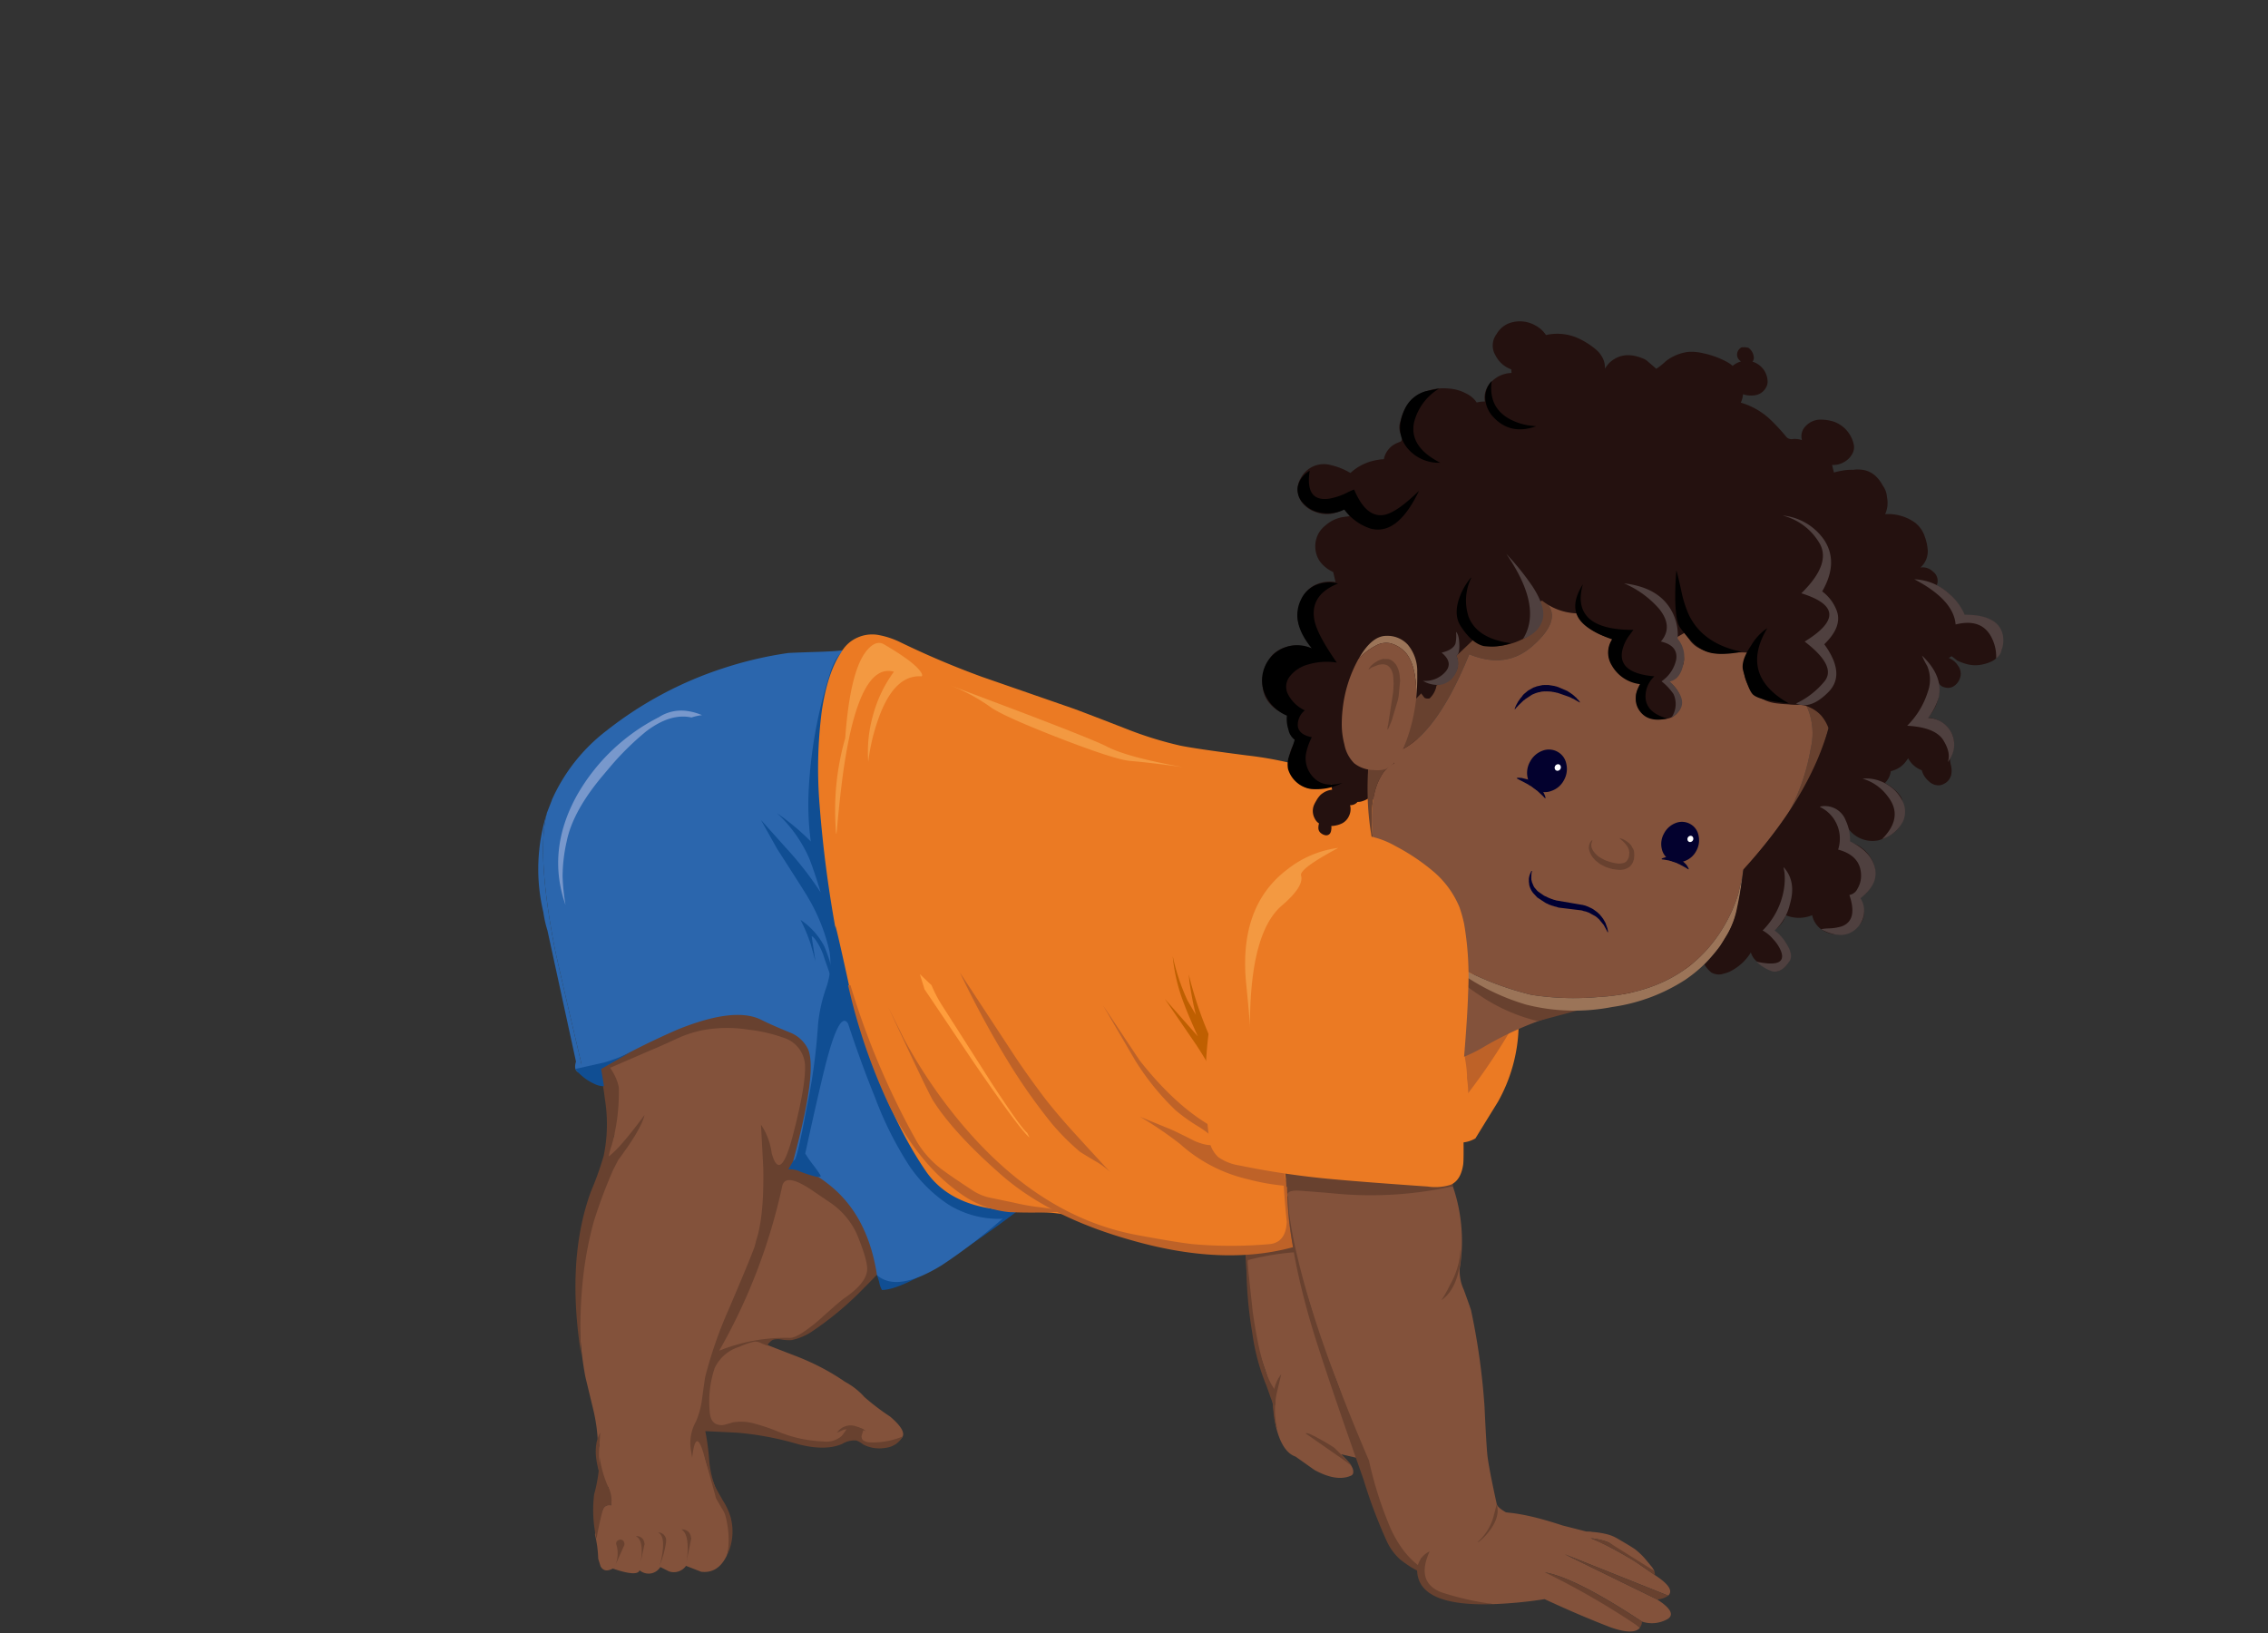 <svg xmlns="http://www.w3.org/2000/svg" xmlns:xlink="http://www.w3.org/1999/xlink" width="375" height="270" viewBox="0 0 375 270">
  <rect x="0" y="0" width="375" height="270" fill="#333333" stroke="none"/>
  <defs>
    <clipPath id="clip-path">
      <rect id="Rectangle_3845" data-name="Rectangle 3845" width="375" height="270" transform="translate(5255 -7582)" fill="#fff" stroke="#707070" stroke-width="1" opacity="0.7"/>
    </clipPath>
  </defs>
  <g id="Mask_Group_16311" data-name="Mask Group 16311" transform="translate(-5255 7582)" clip-path="url(#clip-path)">
    <g id="baby_BOY_crawl_ds" data-name="baby BOY crawl ds" transform="translate(4828.882 -7506.928)">
      <g id="Group_18839" transform="translate(515.119 29.831)">
        <g id="Group_67496" data-name="Group 67496" transform="translate(50.508 91.222)">
          <g id="Group_67495" data-name="Group 67495" transform="translate(0 0)">
            <g id="Group_67494" data-name="Group 67494">
              <path id="Path_53625" data-name="Path 53625" d="M224.308,539.845l-6.655-11.091h-.048q.482.964,3.568,7.089a33.62,33.62,0,0,1,1.543,3.327q.193.482.723,2.218a4.66,4.66,0,0,0,.482,1.4q3.665-.048,13.984-7.04,5.16-3.472,9.6-6.944l-4.292-3.183q1.157,4.244-8.776,9.644A64.857,64.857,0,0,1,224.308,539.845Z" transform="translate(-217.605 -525.62)" fill="#104e93"/>
            </g>
          </g>
        </g>
        <g id="Group_67499" data-name="Group 67499" transform="translate(23.31 86.882)">
          <g id="Group_67498" data-name="Group 67498" transform="translate(0 0)">
            <g id="Group_67497" data-name="Group 67497">
              <path id="Path_53626" data-name="Path 53626" d="M115,506.914l-8.873,19q-4.629,14.515-4.822,15.335-.145.482-.53,5.015-.193,2.266-.386,4.436l2.508,1.929a30.225,30.225,0,0,1,.964-6.269,8.879,8.879,0,0,1,1.109-1.977,7.929,7.929,0,0,0,1.157-2.122q.868-3.81,1.4-5.642a18.118,18.118,0,0,1,2.074-5.16Q111.862,518.584,115,506.914Z" transform="translate(-100.385 -506.914)" fill="#d49c88"/>
            </g>
          </g>
        </g>
        <g id="Group_67502" data-name="Group 67502" transform="translate(6.808 63.128)">
          <g id="Group_67501" data-name="Group 67501">
            <g id="Group_67500" data-name="Group 67500">
              <path id="Path_53627" data-name="Path 53627" d="M581.651,549.8q-.487-.29-2.657-1.195a15.175,15.175,0,0,1-2.645-1.265q-3.817-2.738-10.464-1.636a59.816,59.816,0,0,1-11.195,1.926,1.571,1.571,0,0,0-.812.394q-.684.429-.777.476a11.292,11.292,0,0,0-3.561.87,7.2,7.2,0,0,0-2.854,2.169q1.5,2.459,3.48,5.162a4.8,4.8,0,0,1,.522,3.469q-.186,1.3-.522,3.527a1.084,1.084,0,0,0,0,.812,1.557,1.557,0,0,1,0,.777,2.235,2.235,0,0,1-.441.383.743.743,0,0,0-.244.534l-1.729,6.891q-1.879,8.156-2.9,14.664a57.413,57.413,0,0,0,.58,17.216l1.3,5.394a28.063,28.063,0,0,1,.731,4.78l.29,1.206-.1.336q-.278,3.515.244,4.629a10.675,10.675,0,0,0,1.357,1.972,14.572,14.572,0,0,1,.429,2.947,1.084,1.084,0,0,0-1.346.673,16.24,16.24,0,0,0-1.311,4.153,19.523,19.523,0,0,1,.534,4l.383,1.253q.626,1.148,2.03.383,4.049,1.392,4.432.29a2.326,2.326,0,0,0,1.74.534,2.273,2.273,0,0,0,1.543-.87l.151-.2,1.439.719a2.46,2.46,0,0,0,2.8-.917l2.506.974q2.807.336,4.246-2.7a19.24,19.24,0,0,0,.58-2.413,6.268,6.268,0,0,0-.139-3.179q-1.879-4.339-2.9-7.042-1.926-5.023-1.392-7.378.336-1.589,5.209-20.789a25.766,25.766,0,0,0,4.675-11.334l.336-.673q.58-2.459,1.056-5.731.2-.626,1.207-3.527a9.717,9.717,0,0,1,1.473-2.8,3.058,3.058,0,0,1,.267-1.636.76.76,0,0,0,.29-.824l1.392-3.62a4.761,4.761,0,0,0,.824-2.018,14.134,14.134,0,0,0-.046-2.506l-.244-1.265q1.253-1.833,1.253-1.879-.139-.673-.429-3.086A20.432,20.432,0,0,0,581.651,549.8Z" transform="translate(-544.46 -545.387)" fill="#83523b"/>
            </g>
          </g>
        </g>
        <g id="Group_67505" data-name="Group 67505" transform="translate(21.889 116.686)">
          <g id="Group_67504" data-name="Group 67504">
            <g id="Group_67503" data-name="Group 67503">
              <path id="Path_53628" data-name="Path 53628" d="M621.637,776.554a6.537,6.537,0,0,0-1.647.29q-.963,0-5.928,4.675-5.162,4.872-4.536,6.172a32.082,32.082,0,0,0,4.153,2.274,1.423,1.423,0,0,1,.974.267q.443.313,5.174.441a28.475,28.475,0,0,1,10.394,2.564,30.944,30.944,0,0,1,3.759.487q1.16-.093,1.682-.093a4.8,4.8,0,0,0,1.578-.348,6.489,6.489,0,0,0,1.868-.882,2.3,2.3,0,0,0,.754-1.624q.626.1,1.3,2.123,1.4,1.647,5.882-.093,2.216-.963-1.3-3.956a38.912,38.912,0,0,1-4.246-3.225,11.538,11.538,0,0,0-3.179-2.506,37.972,37.972,0,0,0-4.1-2.459,42.946,42.946,0,0,0-4.246-1.891q-3.863-1.485-4.339-1.682-.731-.429-1.16-.626a1.326,1.326,0,0,0-1.206-.151A7.946,7.946,0,0,1,621.637,776.554Z" transform="translate(-609.458 -776.223)" fill="#83523b"/>
            </g>
          </g>
        </g>
        <g id="Group_67508" data-name="Group 67508" transform="translate(9.079 136.02)">
          <g id="Group_67507" data-name="Group 67507" transform="translate(0)">
            <g id="Group_67506" data-name="Group 67506">
              <path id="Path_53629" data-name="Path 53629" d="M42,726.705a4.56,4.56,0,0,0-.434-2.99,18.78,18.78,0,0,1-1.447-5.015,25.407,25.407,0,0,1-.916,6.172,21.321,21.321,0,0,0,.386,7.33q.482-2.652,1.061-4.822A1.067,1.067,0,0,1,42,726.705Z" transform="translate(-39.049 -718.7)" fill="#68412f"/>
            </g>
          </g>
        </g>
        <g id="Group_67511" data-name="Group 67511" transform="translate(6.156 68.607)">
          <g id="Group_67510" data-name="Group 67510">
            <g id="Group_67509" data-name="Group 67509">
              <path id="Path_53630" data-name="Path 53630" d="M544.817,569q.475,1.914.9,3.654a41.006,41.006,0,0,1,.789,4.548,25.786,25.786,0,0,1-.2,9.4,52.95,52.95,0,0,1-2.123,5.928q-4.1,11.288-1.589,27.007a76.352,76.352,0,0,1,.336-13.016,59.908,59.908,0,0,1,1.787-9.211,86.254,86.254,0,0,1,3.179-8.445l.824-1.589q3.805-5.1,4.339-7.425-4.1,5.545-5.928,6.845a12.332,12.332,0,0,1,.429-1.636q.2-.58.441-1.636a33.146,33.146,0,0,0,.812-8.109Q548.344,572.515,544.817,569Z" transform="translate(-541.65 -569)" fill="#68412f"/>
            </g>
          </g>
        </g>
        <g id="Group_67514" data-name="Group 67514" transform="translate(4.375 36.569)">
          <g id="Group_67513" data-name="Group 67513">
            <g id="Group_67512" data-name="Group 67512">
              <path id="Path_53631" data-name="Path 53631" d="M569.016,454.231q-4.141-2.749-5.255-4.582-5.928-9.942-11.578-14.861a14.049,14.049,0,0,0-6.647-3.759,11.662,11.662,0,0,0-4.733.336,34.883,34.883,0,0,0-4.524,1.74,3.656,3.656,0,0,0-1.879,1.346,3.531,3.531,0,0,0-.394,2.123,84.59,84.59,0,0,0,5.162,27.576q-.116-.338,2.6-1.914a12.513,12.513,0,0,1,3.283-1.647l-3.909,5.023.348.383,6.8-2.947q1.438-.58,4.142-1.833a19.124,19.124,0,0,1,4.339-1.439,22.31,22.31,0,0,1,7.483-.1,25.736,25.736,0,0,1,5.928,1.357,5.033,5.033,0,0,1,3.515,4.385q.2,3.179-1.879,11.288-2.169,8.573-3.62,3.422a10.932,10.932,0,0,0-1.775-4.733l.383,7.193q.139,7.958-1.16,11.9-.093.394-.29,1.114-.719,2.03-4.385,10.6a70.106,70.106,0,0,0-3.759,10.858q-.058.186-.534,3.712a13.861,13.861,0,0,1-1.009,3.712,7.276,7.276,0,0,0-.824,4.768l.2,1.206q.568-4.965,1.833-.87.673,2.32,2.111,7.575.1.2.974,1.694a4.543,4.543,0,0,1,.719,1.775,15.09,15.09,0,0,1,.2,5.835,9.112,9.112,0,0,0,.522-6.172,10.823,10.823,0,0,0-1.206-2.645q-1.1-1.879-1.392-2.506a16.174,16.174,0,0,1-.963-4.49,38.692,38.692,0,0,0-.626-4.582q5.3.244,5.684.29a50.291,50.291,0,0,1,9.548,1.833q4.536,1.207,7.378,0a3.919,3.919,0,0,1,2.367-.58,4.785,4.785,0,0,1,1.16.673,5.807,5.807,0,0,0,3.712.534,3.663,3.663,0,0,0,2.8-1.879,12.6,12.6,0,0,1-5.742.963,2.127,2.127,0,0,1-.824-.336.769.769,0,0,1-.209-.824l.3-1.009-.928-.3-1.566-.232a11.911,11.911,0,0,1-1.114,1.647,3.857,3.857,0,0,1-3.132.916,21.516,21.516,0,0,1-7.575-1.694,31.245,31.245,0,0,0-3.562-1.206,8.147,8.147,0,0,0-3.77-.244q-.766.244-1.149.336a2.251,2.251,0,0,1-1.206.058q-1.357-.29-1.45-2.274a17.386,17.386,0,0,1,.824-7.088,6.56,6.56,0,0,1,4.049-3.515,11.418,11.418,0,0,1,2.552-.87,2.2,2.2,0,0,1,1.16.29q.824.336,1.114.429-.244-.093.093-.476a3.184,3.184,0,0,1,.626-.534,3.024,3.024,0,0,1,1.5-.046,8.375,8.375,0,0,0,1.589.093,9.813,9.813,0,0,0,3.283-1.346,53.314,53.314,0,0,0,8.724-7.285q1.833-1.833,2.413-2.506a9.062,9.062,0,0,0,1.729-2.947,53.537,53.537,0,0,0,1.114-6.462q.777-5.731.383-5.777a51.024,51.024,0,0,1-5.731-1.543,7.674,7.674,0,0,1-2.61-1.265,9.412,9.412,0,0,0-2.6-1.346,14.659,14.659,0,0,1-2.123-.824q-1.589-.719-1.647-1.195a5.808,5.808,0,0,0-.278-1.021,2.4,2.4,0,0,1-.151-1.056q.046-.673,1.5-5.94,1.114-4.142.476-5.777-1.926-5.313-1.926-5.5l-.093-.244Q572.926,456.829,569.016,454.231Z" transform="translate(-533.976 -430.917)" fill="#68412f"/>
            </g>
          </g>
        </g>
        <g id="Group_67517" data-name="Group 67517" transform="translate(0.797 2.447)">
          <g id="Group_67516" data-name="Group 67516">
            <g id="Group_67515" data-name="Group 67515">
              <path id="Path_53632" data-name="Path 53632" d="M569.851,284.326l-1.636.058.29-.534q-.151.29-4.443.429-4.814.151-5.058.2a62.884,62.884,0,0,0-10.661,2.506,62.05,62.05,0,0,0-19.234,10.267,29.5,29.5,0,0,0-9.118,11.531v.046l-.812,2.077v.046q-1.694,6.555,1.195,21.8.394,2.169,4.536,19.722l-.453,1.009a2.917,2.917,0,0,1,1.415.151,1.685,1.685,0,0,0,1.311.046l.186-.151a127.479,127.479,0,0,1,13.411-6.8q9.4-3.805,13.793-1.636,1.926.963,4.919,2.169a5.592,5.592,0,0,1,2.889,2.749q1.543,3.759-2.6,18.9a8.55,8.55,0,0,0,1.589.777,18.376,18.376,0,0,1,4.234,2.506q6.613,5.058,8.155,15.139,3.329,2.9,10.708-1.636a93.574,93.574,0,0,0,12.193-9.64,35.816,35.816,0,0,1-13.306-7,26.44,26.44,0,0,1-8.538-11.914,31.074,31.074,0,0,1-4.142-14.42v-.139a31.684,31.684,0,0,1-2.123-7.042l-.093.29.046-.58a28.962,28.962,0,0,1-.383-3.863,18.735,18.735,0,0,1,.046-3.132,93.335,93.335,0,0,1-1.16-11.23l-.046-.244-.151-1.694a73.082,73.082,0,0,1-.766-7.715,41.938,41.938,0,0,1,.476-8.144A46.1,46.1,0,0,1,569.851,284.326Z" transform="translate(-518.552 -283.85)" fill="#2b66ad"/>
            </g>
          </g>
        </g>
        <g id="Group_67520" data-name="Group 67520" transform="translate(36.812 2.638)">
          <g id="Group_67519" data-name="Group 67519" transform="translate(0)">
            <g id="Group_67518" data-name="Group 67518">
              <path id="Path_53633" data-name="Path 53633" d="M171.214,154.191l2.99-9.789a1.648,1.648,0,0,0-1.254-.579q-1.543,0-2.7,3.038a75.243,75.243,0,0,0-3.81,21.025,46.314,46.314,0,0,0,.386,7.523,39.149,39.149,0,0,0-5.594-4.678,22.26,22.26,0,0,1,5.353,7.523q.82,2.074,1.881,5.594a56.083,56.083,0,0,0-5.787-7.426l-4.1-4.581,2.7,4.822q4.629,7.185,5.112,8.053a30.549,30.549,0,0,1,3.52,8.825,12.264,12.264,0,0,1-.53,6.028,26,26,0,0,0-1.35,5.98,97.27,97.27,0,0,1-1.881,13.888q-1.736,9.307-2.122,8.632l-.916,1.543a4.061,4.061,0,0,1,1.977.386,19.527,19.527,0,0,0,2.556.82,1.014,1.014,0,0,0,.82-.048q.1-.1-1.206-1.832a19.622,19.622,0,0,1-1.35-1.929q2.074-9.548,3.327-14.563,2.363-9.259,3.761-6.9,2.122,6.462,4.436,12.152a58.327,58.327,0,0,0,5.738,11.429,23.747,23.747,0,0,0,6.414,6.317,15.852,15.852,0,0,0,8.391,2.363q1.784,0,2.074-.964l.241-.723a.878.878,0,0,1,.386-.289,8.589,8.589,0,0,1,1.206-.1q.723-.048.772-.482a56.174,56.174,0,0,0-11.814-4.87,6.957,6.957,0,0,1-1.495-.627,4.83,4.83,0,0,1-1.206-1.447l-5.594-8.825a43.033,43.033,0,0,1-2.411-4.244,46.905,46.905,0,0,1-2.99-8.969q-1.4-6.317-2.218-9.307L171.6,184.571Z" transform="translate(-158.58 -143.823)" fill="#104e93"/>
            </g>
          </g>
        </g>
        <g id="Group_67523" data-name="Group 67523" transform="translate(116.861 97.442)">
          <g id="Group_67522" data-name="Group 67522" transform="translate(0 0)">
            <g id="Group_67521" data-name="Group 67521">
              <path id="Path_53634" data-name="Path 53634" d="M515.789,558.844l-2.363-6.269-9.837-.145v.627q0,4.34.241,7.137a16.216,16.216,0,0,0,8.728.964,6.092,6.092,0,0,1,.675-.916A8,8,0,0,0,515.789,558.844Z" transform="translate(-503.589 -552.431)" fill="#68412f"/>
            </g>
          </g>
        </g>
        <g id="Group_67526" data-name="Group 67526" transform="translate(117.29 102.023)">
          <g id="Group_67525" data-name="Group 67525">
            <g id="Group_67524" data-name="Group 67524">
              <path id="Path_53635" data-name="Path 53635" d="M515.085,578.541q-.145.1-.193-1.543t-.241-1.591q-.193.193-.53-.482-.386-.627-.145-.723,7.185-2.025,2.122-2.025a43.208,43.208,0,0,0-10.561,1.4q-.289.048.241,5.16.241,2.6.579,5.69a41.057,41.057,0,0,0,1.64,6.365,28.553,28.553,0,0,1,1.495,5.835l.579,4.292q1.013,4.388,3.279,5.16l3.134,2.218q3.617,1.977,5.98.964a.632.632,0,0,0,.434-.675q.048-1.013-2.025-2.893l4.629,1.061a5.986,5.986,0,0,0-1.3-1.591,5.386,5.386,0,0,1-1.35-1.64q-.627-1.736-2.6-8.391a69.6,69.6,0,0,0-2.942-8.246,20.474,20.474,0,0,1-1.206-4.1A38.214,38.214,0,0,0,515.085,578.541Z" transform="translate(-505.435 -572.175)" fill="#83523b"/>
            </g>
          </g>
        </g>
        <g id="Group_67529" data-name="Group 67529" transform="translate(46.264)">
          <g id="Group_67528" data-name="Group 67528">
            <g id="Group_67527" data-name="Group 67527">
              <path id="Path_53636" data-name="Path 53636" d="M785.406,293.3q-8.631-1.114-11.091-1.636a60.951,60.951,0,0,1-8.828-2.749q-5.835-2.274-8.677-3.329l-15.139-5.255a142.455,142.455,0,0,1-13.654-5.789,13.907,13.907,0,0,0-3.33-1.114,5.94,5.94,0,0,0-3.666.394,5.681,5.681,0,0,0-2.691,2.459q-2.228,3.271-3.19,9.594a74.12,74.12,0,0,0-.383,15.522,200.169,200.169,0,0,0,2.7,20.835q-.58-3.573,2.552,10.8,5.116,18.515,12.343,29.026,3.77,5.452,11.961,6.323.487.046,6.9.429a28.224,28.224,0,0,1,6.462.916q2.824,2.032,12.251,3.7t15.429,2.285a30.245,30.245,0,0,0,16.346-10.9q.232-.29,4.234-5.835,2.03-2.8,3.329-3.318a2.449,2.449,0,0,1,1.021,0,1.815,1.815,0,0,0,1.009,0q2.552-1.114,6.079.719,3.271,1.74,5.835.244.232-.394,3.712-6.033a26.654,26.654,0,0,0,3.422-12.251,3.779,3.779,0,0,0-1.067-2.019,13.626,13.626,0,0,1-1.392-1.879,15.021,15.021,0,0,0-2.32-2.517q-2.935-3.225-9.35-6.311-6.276-3.086-9.211-6.508-1.5-1.74-.917-5.94a28.222,28.222,0,0,0,.336-6.647q-.093-.487,2.03-.928-2.409-3.411-.719-4.026l-4.524-3.063q-3.492-1.682-6.914-2.935A59.952,59.952,0,0,0,785.406,293.3Z" transform="translate(-714.516 -273.305)" fill="#eb7a23"/>
            </g>
          </g>
        </g>
        <g id="Group_67532" data-name="Group 67532" transform="translate(153.124 63.976)">
          <g id="Group_67531" data-name="Group 67531" transform="translate(0 0)">
            <g id="Group_67530" data-name="Group 67530">
              <path id="Path_53637" data-name="Path 53637" d="M659.882,412.1h.048l.048,2.17a20.7,20.7,0,0,1,.338,2.749v.579a17.957,17.957,0,0,1,.193,2.122v.338a103.983,103.983,0,0,0,7.86-11.863Q666.971,410.073,659.882,412.1Z" transform="translate(-659.882 -408.192)" fill="#be6228"/>
            </g>
          </g>
        </g>
        <g id="Group_67535" data-name="Group 67535" transform="translate(57.885 61.661)">
          <g id="Group_67534" data-name="Group 67534" transform="translate(0)">
            <g id="Group_67533" data-name="Group 67533">
              <path id="Path_53638" data-name="Path 53638" d="M256.782,413.6q3.327,5.256,10.9,11.959,8.2,7.378,22.375,11.284,15.672,4.388,27.583.627l.338-.1a19.158,19.158,0,0,1-2.122-8.2,6.924,6.924,0,0,1,.048-1.832l-1.157-.868q.048,2.508.53,7.185-.145,3.52-2.99,3.713a72.607,72.607,0,0,1-12.441,0q-2.411-.241-9.21-1.495-17.312-3.183-31.007-20.736a83.1,83.1,0,0,1-7.667-11.766l-2.556-5.16Q255.963,412.3,256.782,413.6Z" transform="translate(-249.404 -398.216)" fill="#be6228"/>
            </g>
          </g>
        </g>
        <g id="Group_67538" data-name="Group 67538" transform="translate(69.7 55.875)">
          <g id="Group_67537" data-name="Group 67537" transform="translate(0 0)">
            <g id="Group_67536" data-name="Group 67536">
              <path id="Path_53639" data-name="Path 53639" d="M314.357,394.059q-3.086-4.1-5.015-7.04l-9.018-13.743q3.713,7.716,7.619,14.129a94.87,94.87,0,0,0,7.619,10.9,39.25,39.25,0,0,0,4.629,4.629q.338.241,2.7,1.64a12.114,12.114,0,0,1,2.315,1.736q-3.616-3.91-5.449-5.931Q316.527,396.856,314.357,394.059Z" transform="translate(-300.324 -373.275)" fill="#be6228"/>
            </g>
          </g>
        </g>
        <g id="Group_67541" data-name="Group 67541" transform="translate(23.648 147.973)">
          <g id="Group_67540" data-name="Group 67540" transform="translate(0 0)">
            <g id="Group_67539" data-name="Group 67539">
              <path id="Path_53640" data-name="Path 53640" d="M102.66,775.77l.772-3.81a.511.511,0,0,0,0-.434,1.379,1.379,0,0,0-.53-1.013,1.57,1.57,0,0,0-1.061-.289q1.109.579,1.061,3.376A13.654,13.654,0,0,1,102.66,775.77Z" transform="translate(-101.84 -770.218)" fill="#68412f"/>
            </g>
          </g>
        </g>
        <g id="Group_67544" data-name="Group 67544" transform="translate(19.79 148.461)">
          <g id="Group_67543" data-name="Group 67543">
            <g id="Group_67542" data-name="Group 67542">
              <path id="Path_53641" data-name="Path 53641" d="M85.454,777.868a15.755,15.755,0,0,0,1.109-4v-.193a1.309,1.309,0,0,0-.386-.964,1.418,1.418,0,0,0-.964-.386q1.109.53.772,3.086A11.918,11.918,0,0,1,85.454,777.868Z" transform="translate(-85.213 -772.322)" fill="#68412f"/>
            </g>
          </g>
        </g>
        <g id="Group_67547" data-name="Group 67547" transform="translate(16.125 149.081)">
          <g id="Group_67546" data-name="Group 67546" transform="translate(0)">
            <g id="Group_67545" data-name="Group 67545">
              <path id="Path_53642" data-name="Path 53642" d="M70.382,777.991q-.051.636-.145,1.254l.579-2.749a.511.511,0,0,0,0-.434,1.164,1.164,0,0,0-.482-.82,1.28,1.28,0,0,0-.916-.241Q70.527,775.532,70.382,777.991Z" transform="translate(-69.418 -774.994)" fill="#68412f"/>
            </g>
          </g>
        </g>
        <g id="Group_67550" data-name="Group 67550" transform="translate(12.557 149.667)">
          <g id="Group_67549" data-name="Group 67549" transform="translate(0)">
            <g id="Group_67548" data-name="Group 67548">
              <path id="Path_53643" data-name="Path 53643" d="M54.038,782.148l1.64-3.665a.752.752,0,0,0,0-.53.631.631,0,0,0-.868-.386.609.609,0,0,0-.386.868A5.131,5.131,0,0,1,54.038,782.148Z" transform="translate(-54.038 -777.518)" fill="#68412f"/>
            </g>
          </g>
        </g>
        <g id="Group_67553" data-name="Group 67553" transform="translate(132.525 41.414)">
          <g id="Group_67552" data-name="Group 67552">
            <g id="Group_67551" data-name="Group 67551">
              <path id="Path_53644" data-name="Path 53644" d="M1110.662,461.313q-4.9-2.877-11.253-6.369l-5.383-2.923v-.22H1086.3a12.569,12.569,0,0,0,3.237,6.114,48.1,48.1,0,0,0,5.453,5.023q2.8,2.216,2.656,2.691-1.067,3.376-6.415,0-2.61-1.636-2.7-1.682-.777-.29.337,1.682a34.3,34.3,0,0,0,6.508,8.156q6.079,5.592,8.782,5.545a9.3,9.3,0,0,1,2.6.916,24.524,24.524,0,0,0,2.993-1.45,55.034,55.034,0,0,1,10.464-4.872,41.739,41.739,0,0,1-11.624-5.348,41.121,41.121,0,0,1-9.4-8.678,20.829,20.829,0,0,0,4.629,4,44.524,44.524,0,0,0,17.6,6.021Q1126.323,470.489,1110.662,461.313Z" transform="translate(-1086.3 -451.8)" fill="#83523b"/>
            </g>
          </g>
        </g>
        <g id="Group_67556" data-name="Group 67556" transform="translate(143.721 46.761)">
          <g id="Group_67555" data-name="Group 67555" transform="translate(0 0)">
            <g id="Group_67554" data-name="Group 67554">
              <path id="Path_53645" data-name="Path 53645" d="M640.91,351.161l8.439-2.266.048-.048-1.109-.1A26.225,26.225,0,0,1,631.7,344.6a48.877,48.877,0,0,1-6.414-4.34l-5.931-6.269q3.424,7.282,11.959,12.924A29.213,29.213,0,0,0,640.91,351.161Z" transform="translate(-619.354 -333.994)" fill="#68412f"/>
            </g>
          </g>
        </g>
        <g id="Group_67559" data-name="Group 67559" transform="translate(123.895 90.45)">
          <g id="Group_67558" data-name="Group 67558">
            <g id="Group_67557" data-name="Group 67557">
              <path id="Path_53646" data-name="Path 53646" d="M580.4,581.849q-.579-.723-6.317-2.99-5.353-2.122-5.594-3.231-1.254-5.69-1.543-8-.193-1.881-.482-8.15a112.919,112.919,0,0,0-2.218-15.865q0-.1-1.206-3.424a7.427,7.427,0,0,1-.675-3.52,27.9,27.9,0,0,0-1.109-13.5v-.1q-4.436.144-13.647-.289-10.609-.482-13.647-.482a40.05,40.05,0,0,0,1.929,14.66q.1.289,2.266,7.523a67.168,67.168,0,0,0,2.459,7.378q1.495,3.52,2.6,6.9,2.218,6.751,2.315,6.992a2.748,2.748,0,0,0,.434.868,3.65,3.65,0,0,1,.434.868q5.015,15.913,7.812,18.083,1.4,1.109,1.784-1.013.82,1.254,4.1.723,1.736-.289,4.533-1.013,9.21-1.591,10.85-1.929Z" transform="translate(-533.904 -522.294)" fill="#83523b"/>
            </g>
          </g>
        </g>
        <g id="Group_67562" data-name="Group 67562" transform="translate(121.728 65.465)">
          <g id="Group_67561" data-name="Group 67561" transform="translate(0)">
            <g id="Group_67560" data-name="Group 67560">
              <path id="Path_53647" data-name="Path 53647" d="M553.645,430.817a63.162,63.162,0,0,0-9.5-9.5q-10.8-8.921-17.456-5.98l-1.447,7.33q-1.254,8-.193,11.236a15.709,15.709,0,0,1,1.447,6.414l.145.241q.193,10.416,4.533,24.449,2.508,8,8.1,23.822a83.157,83.157,0,0,0,3.761,10.03,9.316,9.316,0,0,0,2.315,3.231q3.617,2.8,4.919,2.122-3.906-1.784-6.414-7.04a62.231,62.231,0,0,1-3.665-11.429q-8.68-20.253-11.815-33.611a68.514,68.514,0,0,1-1.4-7.378q-.145-2.411-.145-2.6-.482-1.061,1.447-1.061.53,0,5.738.434a62.412,62.412,0,0,0,20.06-1.157Z" transform="translate(-524.563 -414.609)" fill="#68412f"/>
            </g>
          </g>
        </g>
        <g id="Group_67565" data-name="Group 67565" transform="translate(145.312 151.596)">
          <g id="Group_67564" data-name="Group 67564" transform="translate(0 0)">
            <g id="Group_67563" data-name="Group 67563">
              <path id="Path_53648" data-name="Path 53648" d="M628.672,791.136q-.82-.916-.386-5.3a3.549,3.549,0,0,0-2.074,3.134q.145,6.028,12.682,5.594Q630.264,792.92,628.672,791.136Z" transform="translate(-626.213 -785.832)" fill="#68412f"/>
            </g>
          </g>
        </g>
        <g id="Group_67568" data-name="Group 67568" transform="translate(146.56 145.124)">
          <g id="Group_67567" data-name="Group 67567">
            <g id="Group_67566" data-name="Group 67566">
              <path id="Path_53649" data-name="Path 53649" d="M1183.3,906.564a11.655,11.655,0,0,0-1.787-1.694q-.87-.58-2.7-1.636a6.689,6.689,0,0,0-2.169-.87,14.752,14.752,0,0,0-2.506-.336q.963,0-.626-.046l-3.956-1.009q-10.65-3.527-14.026-1.357a7.99,7.99,0,0,0-1.937,2.169,4.024,4.024,0,0,1-1.926,1.694,15.983,15.983,0,0,0-4.049,1.786q-2.32,5.058,1.879,6.752a48.215,48.215,0,0,0,8.677,1.972,70.755,70.755,0,0,0,8.446-.824q5.928,2.75,10.986,4.687,3.724,1.3,4.78.046a44.587,44.587,0,0,0-15.719-9.165q5.116.916,16.056,8.144a5.238,5.238,0,0,0,4.246-.429q1.636-1.056-1.74-3.237l-15.279-7.471,17.111,6.845q1.206-1.149-2.077-3.318l-2.889-1.984a59.974,59.974,0,0,0-5.3-3.039,24.351,24.351,0,0,0-2.552-1.148,10.5,10.5,0,0,1,3.028.719l1.323.986a24.02,24.02,0,0,0,6.16,3.689l.046.046-.383-.626Z" transform="translate(-1146.791 -898.789)" fill="#83523b"/>
            </g>
          </g>
        </g>
        <g id="Group_67571" data-name="Group 67571" transform="translate(125.879 89.338)">
          <g id="Group_67570" data-name="Group 67570" transform="translate(0 0)">
            <g id="Group_67569" data-name="Group 67569">
              <path id="Path_53650" data-name="Path 53650" d="M543.516,517.553q-.965-.289-1.061,1.061Z" transform="translate(-542.455 -517.502)" fill="#68412f"/>
            </g>
          </g>
        </g>
        <g id="Group_67574" data-name="Group 67574" transform="translate(126.94 88.197)">
          <g id="Group_67573" data-name="Group 67573" transform="translate(0 0)">
            <g id="Group_67572" data-name="Group 67572">
              <path id="Path_53651" data-name="Path 53651" d="M547.027,513.776a12.561,12.561,0,0,1,1.254.53q.627,0,.482-1.4-.048-.531-.579-.193A10.663,10.663,0,0,0,547.027,513.776Z" transform="translate(-547.027 -512.584)" fill="#68412f"/>
            </g>
          </g>
        </g>
        <g id="Group_67577" data-name="Group 67577" transform="translate(0 29.546)">
          <g id="Group_67576" data-name="Group 67576">
            <g id="Group_67575" data-name="Group 67575">
              <path id="Path_53652" data-name="Path 53652" d="M515.961,417.042a18.561,18.561,0,0,0,.673,2.993l4.722,21.694q-.841,2.7,3.19,1.647l-.244.046a1.532,1.532,0,0,1-1.3-.2,1.656,1.656,0,0,1-.731-1.056q-4.142-17.552-4.536-19.722-2.889-15.244-1.195-21.8A30.725,30.725,0,0,0,515.961,417.042Z" transform="translate(-515.119 -400.65)" fill="#2b66ad"/>
            </g>
          </g>
        </g>
        <g id="Group_67580" data-name="Group 67580" transform="translate(126.891 132.045)">
          <g id="Group_67579" data-name="Group 67579">
            <g id="Group_67578" data-name="Group 67578">
              <path id="Path_53653" data-name="Path 53653" d="M553.474,706.265q2.459,1.977-1.977-2.315-1.109-.723-2.266-1.35-2.315-1.3-2.411-.964Z" transform="translate(-546.819 -701.566)" fill="#68412f"/>
            </g>
          </g>
        </g>
        <g id="Group_67583" data-name="Group 67583" transform="translate(29.917 90.217)">
          <g id="Group_67582" data-name="Group 67582" transform="translate(0 0)">
            <g id="Group_67581" data-name="Group 67581">
              <path id="Path_53654" data-name="Path 53654" d="M146.894,524.8l-2.266-1.543q-4.822-3.376-5.353-.964a95.662,95.662,0,0,1-10.416,27.2,29.451,29.451,0,0,1,11.718-2.122q1.3,0,4.726-2.893,3.472-3.135,4.244-3.665,3.52-2.411,3.761-4.533.193-1.543-1.736-6.172A12.668,12.668,0,0,0,146.894,524.8Z" transform="translate(-128.859 -521.29)" fill="#83523b"/>
            </g>
          </g>
        </g>
        <g id="Group_67586" data-name="Group 67586" transform="translate(93.377 61.324)">
          <g id="Group_67585" data-name="Group 67585">
            <g id="Group_67584" data-name="Group 67584">
              <path id="Path_53655" data-name="Path 53655" d="M426.291,425.5a35.881,35.881,0,0,0,6.365,1.109l-.627-5.5a59.832,59.832,0,0,1-8.246-2.7q-7.812-2.942-15.383-12.586l-6.028-9.066q5.3,9.066,5.353,9.162a42.308,42.308,0,0,0,6.655,8.2,30.208,30.208,0,0,0,3.713,2.652,16.376,16.376,0,0,1,3.472,2.8q-1.35.772-4.051-.386-2.942-1.495-3.954-1.929l-5.063-2.074a61.245,61.245,0,0,1,6.655,4.533,25.215,25.215,0,0,0,11.139,5.787m5.642-5.112.1.723a1.413,1.413,0,0,0,.53.048Q433.042,421.065,431.933,420.39Z" transform="translate(-402.372 -396.761)" fill="#be6228"/>
            </g>
          </g>
        </g>
        <g id="Group_67589" data-name="Group 67589" transform="translate(51.231 57.997)">
          <g id="Group_67588" data-name="Group 67588" transform="translate(0)">
            <g id="Group_67587" data-name="Group 67587">
              <path id="Path_53656" data-name="Path 53656" d="M221.109,382.42h-.386a96.792,96.792,0,0,0,6.9,20.109q5.015,9.982,12.441,14.852a16.355,16.355,0,0,0,7.378,2.556,90.167,90.167,0,0,0,9.162-.1,42.275,42.275,0,0,0-4.292-.723,37.493,37.493,0,0,1-4.292-.772l-3.472-.723a8.449,8.449,0,0,1-3.279-1.3q-3.472-2.266-5.015-3.424a16.054,16.054,0,0,1-4.147-4.581A128.526,128.526,0,0,1,221.109,382.42Z" transform="translate(-220.723 -382.42)" fill="#be6228"/>
            </g>
          </g>
        </g>
        <g id="Group_67592" data-name="Group 67592" transform="translate(49.081 1.399)">
          <g id="Group_67591" data-name="Group 67591" transform="translate(0 0)">
            <g id="Group_67590" data-name="Group 67590">
              <path id="Path_53657" data-name="Path 53657" d="M225.372,142.956q-1.3-1.591-5.931-4.292-1.254-.627-2.652.964-2.845,3.231-3.665,14.611a43.271,43.271,0,0,0-1.591,14.515q.048,1.495.145,1.254.048-.193.193-1.977.579-6.028,1.157-9.741,2.6-16.588,8.15-15.045a21.623,21.623,0,0,0-3.424,7.089,22.04,22.04,0,0,0-.82,7.812,32.851,32.851,0,0,1,1.736-7.282q2.6-7.185,7.089-6.848Q226.047,143.776,225.372,142.956Z" transform="translate(-211.456 -138.487)" fill="#f39941"/>
            </g>
          </g>
        </g>
        <g id="Group_67595" data-name="Group 67595" transform="translate(68.253 8.472)">
          <g id="Group_67594" data-name="Group 67594" transform="translate(0)">
            <g id="Group_67593" data-name="Group 67593">
              <path id="Path_53658" data-name="Path 53658" d="M311.787,177.555q9.452,3.665,11.959,3.858,3.376.289,8.632,1.013-9.162-1.64-12.49-3.376-2.122-1.109-14.66-5.883l-11.139-4.2a30.882,30.882,0,0,1,6.365,3.424Q302.384,173.89,311.787,177.555Z" transform="translate(-294.089 -168.971)" fill="#f39941"/>
            </g>
          </g>
        </g>
        <g id="Group_67598" data-name="Group 67598" transform="translate(103.6 53.174)">
          <g id="Group_67597" data-name="Group 67597">
            <g id="Group_67596" data-name="Group 67596">
              <path id="Path_53659" data-name="Path 53659" d="M447.736,361.636a28.78,28.78,0,0,0,1.977,8.15q.579,1.591,2.17,5.112l-5.449-6.172,5.208,7.619a65.185,65.185,0,0,1,7.571,15.817,29.66,29.66,0,0,1,.868,4.147q.338-3.231-2.749-12.2-1.543-4.678-3.472-9.018h.048a62.942,62.942,0,0,1-3.52-10.416l.1,1.109q.338,2.363.772,4.292l.289,1.254-1.35-2.315A34.3,34.3,0,0,1,447.736,361.636Z" transform="translate(-446.434 -361.636)" fill="#bf5f01"/>
            </g>
          </g>
        </g>
        <g id="Group_67601" data-name="Group 67601" transform="translate(43.371 47.195)">
          <g id="Group_67600" data-name="Group 67600" transform="translate(0 0)">
            <g id="Group_67599" data-name="Group 67599">
              <path id="Path_53660" data-name="Path 53660" d="M188.678,338.613q.1-.145.627.53a10.341,10.341,0,0,1,1.495,3.134l1.881,5.353a27.327,27.327,0,0,0-1.881-7.33,11.853,11.853,0,0,0-3.954-4.436,30.6,30.6,0,0,1,1.64,3.906l.82,2.942Z" transform="translate(-186.845 -335.865)" fill="#104e93"/>
            </g>
          </g>
        </g>
        <g id="Group_67604" data-name="Group 67604" transform="translate(49.398 130.794)">
          <g id="Group_67603" data-name="Group 67603" transform="translate(0)">
            <g id="Group_67602" data-name="Group 67602">
              <path id="Path_53661" data-name="Path 53661" d="M215.911,696.29a2.7,2.7,0,0,0-3.086,1.061l1.109-.482a7.929,7.929,0,0,1,3.713.241A6.171,6.171,0,0,0,215.911,696.29Z" transform="translate(-212.825 -696.175)" fill="#68412f"/>
            </g>
          </g>
        </g>
        <g id="Group_67607" data-name="Group 67607" transform="translate(6.098 68.85)">
          <g id="Group_67606" data-name="Group 67606">
            <g id="Group_67605" data-name="Group 67605">
              <path id="Path_53662" data-name="Path 53662" d="M541.4,573.043a8.813,8.813,0,0,0,3.376,2.552,3.3,3.3,0,0,0,1.392.29l-.476-2.842,5.255-2.993a23.974,23.974,0,0,1-4.78,1.926Z" transform="translate(-541.4 -570.05)" fill="#104e93"/>
            </g>
          </g>
        </g>
        <g id="Group_67610" data-name="Group 67610" transform="translate(3.291 12.584)">
          <g id="Group_67609" data-name="Group 67609" transform="translate(0)">
            <g id="Group_67608" data-name="Group 67608">
              <path id="Path_53663" data-name="Path 53663" d="M28.624,190.153q4.051-3.086,7.523-2.315a8.419,8.419,0,0,1,1.736-.386,9.134,9.134,0,0,0-2.363-.675,6.786,6.786,0,0,0-4.774,1.013,32.478,32.478,0,0,0-13.6,13.02q-4.967,9.066-1.832,18.035a35.521,35.521,0,0,1-.482-4.678,26.45,26.45,0,0,1,.675-5.835q1.013-5.015,5.98-10.9l1.3-1.543A45.988,45.988,0,0,1,28.624,190.153Z" transform="translate(-14.102 -186.694)" fill="#7898cc"/>
            </g>
          </g>
        </g>
        <g id="Group_67613" data-name="Group 67613" transform="translate(155.321 143.784)">
          <g id="Group_67612" data-name="Group 67612" transform="translate(0 0)">
            <g id="Group_67611" data-name="Group 67611">
              <path id="Path_53664" data-name="Path 53664" d="M670.866,757.129q2.315-2.7,1.64-4.967l-.579,2.218a8.776,8.776,0,0,1-2.073,3.568q-.868.82-.241.386A8.337,8.337,0,0,0,670.866,757.129Z" transform="translate(-669.349 -752.162)" fill="#68412f"/>
            </g>
          </g>
        </g>
        <g id="Group_67616" data-name="Group 67616" transform="translate(149.315 101.787)">
          <g id="Group_67615" data-name="Group 67615" transform="translate(0 0)">
            <g id="Group_67614" data-name="Group 67614">
              <path id="Path_53665" data-name="Path 53665" d="M643.463,579.447q2.363-1.591,3.086-5.883a10.451,10.451,0,0,0,.145-2.073q-.048-.868-.145.53a13.287,13.287,0,0,1-1.639,4.87A20.119,20.119,0,0,1,643.463,579.447Z" transform="translate(-643.463 -571.158)" fill="#68412f"/>
            </g>
          </g>
        </g>
        <g id="Group_67619" data-name="Group 67619" transform="translate(121.465 122.325)">
          <g id="Group_67618" data-name="Group 67618" transform="translate(0 0)">
            <g id="Group_67617" data-name="Group 67617">
              <path id="Path_53666" data-name="Path 53666" d="M524.808,659.675q-1.784,2.17-1.254,6.51a11.453,11.453,0,0,0,.386,2.074q.289.82,0-.579a13.086,13.086,0,0,1,.193-5.16Z" transform="translate(-523.433 -659.675)" fill="#68412f"/>
            </g>
          </g>
        </g>
        <g id="Group_67622" data-name="Group 67622" transform="translate(9.505 131.969)">
          <g id="Group_67621" data-name="Group 67621" transform="translate(0)">
            <g id="Group_67620" data-name="Group 67620">
              <path id="Path_53667" data-name="Path 53667" d="M41.621,701.242q-1.4,2.459-.145,6.655a11.886,11.886,0,0,0,.82,1.929q.434.723-.1-.53a13.557,13.557,0,0,1-.772-5.112Z" transform="translate(-40.883 -701.242)" fill="#68412f"/>
            </g>
          </g>
        </g>
        <g id="Group_67625" data-name="Group 67625" transform="translate(63.093 56.164)">
          <g id="Group_67624" data-name="Group 67624" transform="translate(0 0)">
            <g id="Group_67623" data-name="Group 67623">
              <path id="Path_53668" data-name="Path 53668" d="M271.851,374.522l.772,2.508q.338.482,8.053,11.959,7.86,11.477,9.307,12.538l-.386-.772q-.964-.723-5.835-8.15-5.835-9.162-8.246-12.924a21.812,21.812,0,0,1-1.736-3.327Z" transform="translate(-271.851 -374.522)" fill="#ff9d3c"/>
            </g>
          </g>
        </g>
        <g id="Group_67628" data-name="Group 67628" transform="translate(117.086 102.409)">
          <g id="Group_67627" data-name="Group 67627" transform="translate(0 0)">
            <g id="Group_67626" data-name="Group 67626">
              <path id="Path_53669" data-name="Path 53669" d="M505.537,587a35.157,35.157,0,0,0,2.17,8.246q.193.434.772,2.122.53,1.495.723,1.543.338.1,0-2.7-2.218-2.942-3.617-12.924l-1.013-9.452A68.468,68.468,0,0,0,505.537,587Z" transform="translate(-504.556 -573.838)" fill="#68412f"/>
            </g>
          </g>
        </g>
        <g id="Group_67631" data-name="Group 67631" transform="translate(166.434 149.426)">
          <g id="Group_67630" data-name="Group 67630" transform="translate(0)">
            <g id="Group_67629" data-name="Group 67629">
              <path id="Path_53670" data-name="Path 53670" d="M732.966,791.235a1.674,1.674,0,0,0,.337-.964q-10.946-7.233-16.058-8.15a127.786,127.786,0,0,1,15.72,9.114m2.845-4.629a3.777,3.777,0,0,0,1.833-.627l-17.119-6.847,15.286,7.474m-8.439-8.969a58.885,58.885,0,0,1,5.3,3.038l2.8,1.929-.1-.627-.048-.1-7.474-4.678a10.7,10.7,0,0,0-2.99-.723Z" transform="translate(-717.246 -776.479)" fill="#68412f"/>
            </g>
          </g>
        </g>
      </g>
      <g id="Layer_4" transform="translate(629.722 20.45)">
        <g id="Layer_1" transform="translate(14.712 8.96) rotate(30.739)">
          <g id="Group_67634" data-name="Group 67634" transform="translate(0 0)">
            <g id="Group_67633" data-name="Group 67633">
              <g id="Group_67632" data-name="Group 67632">
                <path id="Path_53671" data-name="Path 53671" d="M17.265,1.663a2.545,2.545,0,0,0-.106-.611A2.666,2.666,0,0,0,16.442.016q-.159-.159-2.2,1.222a8.594,8.594,0,0,1-2.284,1.328,2.307,2.307,0,0,0-1.3-.239l-.717.212a7.139,7.139,0,0,1-.77.266,3.877,3.877,0,0,0-.717.345,3.476,3.476,0,0,0-.664.691,3.211,3.211,0,0,0-.5.85,1.712,1.712,0,0,0-.106.4,6.308,6.308,0,0,0-1.248.744,3.681,3.681,0,0,0-.531.531,2.155,2.155,0,0,0-.292.584q-.126-.056-.266-.106A4.379,4.379,0,0,0,2.47,6.79a2.613,2.613,0,0,0-.558.159A3.734,3.734,0,0,0,1.62,6.63a1.268,1.268,0,0,0-.637-.345.655.655,0,0,0-.637.186A1.232,1.232,0,0,0,.08,7L0,7.4a.988.988,0,0,0,.425.717,1.065,1.065,0,0,0,.77.212,2.561,2.561,0,0,0,.531,1.727,1.934,1.934,0,0,0,.85.637,1.715,1.715,0,0,0,1.062.133,4.885,4.885,0,0,0,.85-.345,6.51,6.51,0,0,0,.744-.345.354.354,0,0,0,.027.08,1.567,1.567,0,0,0,.372.5,1.659,1.659,0,0,0,1.036.531q.425-.027.611-.027a1.748,1.748,0,0,1,.531.106,2.327,2.327,0,0,0,1.567-.292,3.316,3.316,0,0,0,.531-.345q.022.241.053.478a6.39,6.39,0,0,0,.319,1.116l.053.106a2.115,2.115,0,0,0-.345.133,2.917,2.917,0,0,0-.637.5,1.721,1.721,0,0,0-.425.478l-.5.956A1.885,1.885,0,0,0,8.287,15l-.027.425a3.007,3.007,0,0,0,.4,1.036,4.179,4.179,0,0,0,.372.584,1.417,1.417,0,0,0-.239.558,2.465,2.465,0,0,0,.027.8,1.774,1.774,0,0,0,.133.478,1.082,1.082,0,0,0,.664.452,1.246,1.246,0,0,0,.85-.027,2.013,2.013,0,0,0,.584-.691,4.4,4.4,0,0,0,.266-.717.922.922,0,0,0-.027-.4l.372-.08a3.657,3.657,0,0,0,.717-.452,2.909,2.909,0,0,0,.717-.691l.452-.93a1.333,1.333,0,0,0,.212-.611,1.536,1.536,0,0,0-.027-.744l-.053-.186a1.215,1.215,0,0,0,.212-.027q.07.229.159.452a2.2,2.2,0,0,0,.266.452q-.114.193-.212.372a6.676,6.676,0,0,0-.478,1.009,4.668,4.668,0,0,0-.159,2.523,5.456,5.456,0,0,0,1.089,2.311,4.581,4.581,0,0,0,.452.531,3.783,3.783,0,0,0-.478.425,3.586,3.586,0,0,0-.425.584,5.383,5.383,0,0,0-.292.637,4.151,4.151,0,0,0-.133,1.222,6.079,6.079,0,0,0,.053.93,2.608,2.608,0,0,0,1.3,1.806,1.843,1.843,0,0,0,.877.292h.08a2.239,2.239,0,0,0,.239.611,1.166,1.166,0,0,0,.319.4,1.048,1.048,0,0,0,.531.212,1.642,1.642,0,0,0,.823-.08.781.781,0,0,0,.5-.637,1.27,1.27,0,0,0-.133-.611,1.751,1.751,0,0,0-.319-.558,4.037,4.037,0,0,0,.531-.4,4.1,4.1,0,0,0,.823-.956,2.534,2.534,0,0,0,.319-1.541,2.62,2.62,0,0,0-.584-1.461l-.186-.186a1.567,1.567,0,0,0,.77-.983.351.351,0,0,0,0-.106,2.381,2.381,0,0,0,.478-.345,4.476,4.476,0,0,0,.77-1.036,8.624,8.624,0,0,1,1.62-1.169q1.381-.877,1.461-1.248a6.748,6.748,0,0,0,0-2.1q0-.133.372-.531.345-.372.292-.5a3.173,3.173,0,0,0-.372-.691,3.517,3.517,0,0,0,.5-1.381,6.8,6.8,0,0,0,.08-1.222,5.57,5.57,0,0,0-.106-1.142,6.374,6.374,0,0,0-.345-.85,6.62,6.62,0,0,0-.452-.823,3,3,0,0,0-1.673-1.248A3.933,3.933,0,0,0,20.851,6.6q-.478.027-1.275-1.036-.717-1.009-1.169-.77a2.631,2.631,0,0,0-1.567-.664l.133-.239a2.543,2.543,0,0,0,.266-.584,4.054,4.054,0,0,0,.08-.8l-.053-.85M60.216,18.132a2.96,2.96,0,0,0,.611,1.514,4.292,4.292,0,0,0-.9,1.089,3.454,3.454,0,0,0-.372.85,6.2,6.2,0,0,0-.159.877l-.08.93a2.48,2.48,0,0,0,.186.8,2.155,2.155,0,0,0,.292.637,1.786,1.786,0,0,0,1.062.744L62,25.835a.858.858,0,0,0-.053.319,1.526,1.526,0,0,0,.292.877,1.413,1.413,0,0,0,1.062.531,1.851,1.851,0,0,0,.531-.027,2.328,2.328,0,0,0,.053.345,1.277,1.277,0,0,0,.4.584,1.34,1.34,0,0,0,.9.319,1.315,1.315,0,0,0,.9-.372,1.4,1.4,0,0,0,.133-1.806,1.209,1.209,0,0,0-.664-.452.9.9,0,0,0-.053-.637,3.34,3.34,0,0,0,.425-.08,3.215,3.215,0,0,0,1.116-.5l.5-.345a3.23,3.23,0,0,0,.956-1.408,2.4,2.4,0,0,0,.186-.9,6.71,6.71,0,0,0,1.567.133h.266a4.8,4.8,0,0,0,.133.478,2.607,2.607,0,0,0,.717,1.089,1.944,1.944,0,0,0,.5.345,1.5,1.5,0,0,0,.5,1.408,1.57,1.57,0,0,0,1.408.452,1.552,1.552,0,0,0,.877-.584,1.1,1.1,0,0,0,.213-.664,1.321,1.321,0,0,0-.372-1.062,2.176,2.176,0,0,0,.85-1.2l-.027-1.647a1.937,1.937,0,0,0-.664-1.142,2.643,2.643,0,0,0-.292-.239h0a2.811,2.811,0,0,0-.08-2.523q-.1-.168-.717-.983.022.015.027,0a2.138,2.138,0,0,0,.212-.186,3.893,3.893,0,0,0,.372-.452,3.472,3.472,0,0,0,.372.212,4.109,4.109,0,0,0,1.7.345,2.5,2.5,0,0,0,.983-.08,2.1,2.1,0,0,0,.452-.212.937.937,0,0,0,.08.372,1.686,1.686,0,0,0,1.169,1.142,1.544,1.544,0,0,0,1.089-.027,1.576,1.576,0,0,0,.691-.584,1.625,1.625,0,0,0,.239-.85A1.4,1.4,0,0,0,80.35,14.6a1.712,1.712,0,0,0-1.009-.319,1.1,1.1,0,0,0-.425.027,2.2,2.2,0,0,0,.186-1.939,2.6,2.6,0,0,0-.239-.531q-.345-.478-.4-.558a2.969,2.969,0,0,0-2.178-.877,5.553,5.553,0,0,0-1.009.08,5.07,5.07,0,0,0-.983-1.541,4.443,4.443,0,0,0-2.9-1.514,5.329,5.329,0,0,0-1.487.053,7.919,7.919,0,0,0-3.559,1.7,4.023,4.023,0,0,0-1.036,1.2,3.248,3.248,0,0,0-.345,2.55,4.591,4.591,0,0,0-2.576.159,3.147,3.147,0,0,0-.983.8,5.142,5.142,0,0,0-1.222,3.267Z" fill="#24110f"/>
              </g>
            </g>
          </g>
        </g>
        <g id="CenterMarker" transform="translate(68.157 0) rotate(30.739)">
          <g id="Layer_1-2" data-name="Layer_1" transform="translate(0 0)">
            <g id="Group_67636" data-name="Group 67636">
              <g id="Group_67635" data-name="Group 67635">
                <path id="Path_53672" data-name="Path 53672" d="M6.375,3.187,3.187,6.375,0,3.187,3.187,0Zm-2.391,0h-.8v.8m-.8-.8h.8v-.8" fill="none" stroke="rgba(0,0,0,0)" stroke-linecap="round" stroke-linejoin="round" stroke-width="0.114"/>
              </g>
            </g>
          </g>
        </g>
      </g>
      <g id="Layer_2" transform="translate(619.847 -43.726)">
        <g id="face" transform="translate(57.578 35.436) rotate(28.576)">
          <g id="Group_67639" data-name="Group 67639" transform="translate(0 0)">
            <g id="Group_67638" data-name="Group 67638">
              <g id="Group_67637" data-name="Group 67637">
                <path id="Path_53673" data-name="Path 53673" d="M9.281,65.041A5.47,5.47,0,0,1,9.756,62.8l.422-.712q-.844-.316-3.718-4.377a32.522,32.522,0,0,0-3.85-4.878Q6.117,66.966,13.711,75.8L13,74.692Q9.15,69.1,9.281,65.041M38.919.282A47.385,47.385,0,0,0,30.059.15a27.7,27.7,0,0,0-7.752,1.872,25.063,25.063,0,0,0-4.641,2.5A43.649,43.649,0,0,0,7.2,15.285,44.29,44.29,0,0,0,.105,31.818a39.482,39.482,0,0,0,0,5.775A106.019,106.019,0,0,0,2,50.222q8,2.889,8.279,9.176,3.7-5.461,2.162-19.037,6.536-.709,8.543-6.223t-.738-7.067q-2.715-1.556,1.846-5.326a16.747,16.747,0,0,1,7.251-3.639q2.795-.554,12.34-.527A95.959,95.959,0,0,1,61.806,19.4a10.788,10.788,0,0,1,7.673,7.62,34.919,34.919,0,0,1,1.872,11.022q1.052-11-1.9-18.378A29.048,29.048,0,0,0,62.069,8.72,32.365,32.365,0,0,0,47.8,1.627Q42.988.671,38.919.282Z" fill="#68412f"/>
                <path id="Path_53674" data-name="Path 53674" d="M17.561,4.245A25.063,25.063,0,0,1,22.2,1.74,29.446,29.446,0,0,0,5.3,14.66,35.937,35.937,0,0,0,.633,26.869,37.516,37.516,0,0,0,0,31.536,44.29,44.29,0,0,1,7.093,15,43.649,43.649,0,0,1,17.561,4.245M69.532,50.626q0,.026.817,2.953.158.765.264,1.529a25.417,25.417,0,0,1,.132,5.775q-1.081,11.655-12.63,18.8a45.6,45.6,0,0,1-9.835,4.931A50.415,50.415,0,0,1,34.568,86.3a21.748,21.748,0,0,1-6.2-.976l-1.635-.554,1.4.5a43.935,43.935,0,0,0,4.878,1.239,37.147,37.147,0,0,0,15.267-.053,32.594,32.594,0,0,0,12.736-6.486A29.909,29.909,0,0,0,69.426,70.3a23.047,23.047,0,0,0,2.584-9.967,16.863,16.863,0,0,0-.817-5.221q-.264-.791-.554-1.635-.765-1.9-1.107-2.848M38.813,0Q42.882.389,47.7,1.345A44.64,44.64,0,0,0,38.813,0Z" transform="translate(0.105 0.282)" fill="#9b7458"/>
                <path id="Path_53675" data-name="Path 53675" d="M39.683,0q-9.545-.026-12.34.527a16.747,16.747,0,0,0-7.251,3.639q-4.56,3.77-1.846,5.326,2.744,1.552.738,7.067t-8.543,6.223Q11.981,36.359,8.279,41.82,8,35.533,0,32.644q.289,1.335.606,2.61a32.522,32.522,0,0,1,3.85,4.878Q7.33,44.193,8.174,44.51l-.422.712a5.47,5.47,0,0,0-.475,2.241Q7.146,51.524,11,57.114l.712,1.107q.58.686,1.213,1.345A31.788,31.788,0,0,0,21.2,66a15.7,15.7,0,0,0,3.639,1.477l1.635.554a21.747,21.747,0,0,0,6.2.976,50.415,50.415,0,0,0,13.711-1.688,45.6,45.6,0,0,0,9.835-4.931q11.549-7.146,12.63-18.8a25.418,25.418,0,0,0-.132-5.775q-.105-.765-.264-1.529-.817-2.927-.817-2.953a3.584,3.584,0,0,1-.316-.923,86.364,86.364,0,0,0,2.03-11.945A34.918,34.918,0,0,0,67.475,9.441,10.788,10.788,0,0,0,59.8,1.821,95.959,95.959,0,0,0,39.683,0Z" transform="translate(2.004 17.578)" fill="#83523b"/>
              </g>
            </g>
          </g>
        </g>
        <g id="hair_top" transform="translate(47.329 0) rotate(28.576)">
          <g id="color" transform="translate(0 0)">
            <g id="Group_67642" data-name="Group 67642" transform="translate(0 0)">
              <g id="Group_67641" data-name="Group 67641">
                <g id="Group_67640" data-name="Group 67640">
                  <path id="Path_53676" data-name="Path 53676" d="M53.847.369a.482.482,0,0,0-.316.369,1.3,1.3,0,0,0,1.16,1.819q-.211.237-.4.475a3.226,3.226,0,0,0-.448.844,4.953,4.953,0,0,0-1.134-.132,14.831,14.831,0,0,0-4.192.633A8.034,8.034,0,0,0,46.2,5.405a7.678,7.678,0,0,0-2.426,3.032,12.341,12.341,0,0,1-.791,1.9q-.9-.211-1.714-.369a2.5,2.5,0,0,0-.738-.105q-3.217.237-4.43,2.4a4.213,4.213,0,0,0-.58,2.136,3.766,3.766,0,0,0-.817-1.107,4.406,4.406,0,0,0-1.846-.949A12.745,12.745,0,0,0,28.93,12.1a8.4,8.4,0,0,0-4.641,2.057,4.6,4.6,0,0,0-2.215-.554,5.177,5.177,0,0,0-4.192,1.9,4.139,4.139,0,0,0-.844,2.426,3.133,3.133,0,0,0,1.556,3.19,4.656,4.656,0,0,0,3.375.765l.316.5q-.211.132-.4.264A4.74,4.74,0,0,0,20.149,25a3.667,3.667,0,0,0,.527,3.639,5.337,5.337,0,0,0-1.107.791,4.3,4.3,0,0,0-2.215-.475,7.071,7.071,0,0,0-3.006.686,8.325,8.325,0,0,0-2.769,1.9,6.57,6.57,0,0,0-1.9,5.01,11.076,11.076,0,0,0,.29,1.635,2.823,2.823,0,0,0,1.187,1.925.907.907,0,0,1,.475.976l-.4.5a3.636,3.636,0,0,0-.659,3.428,4.2,4.2,0,0,0-.738.5,8.55,8.55,0,0,0-3.032,4.14,10.764,10.764,0,0,0-3.454.4A4.3,4.3,0,0,0,0,54.37a3.392,3.392,0,0,0,.527,1.978,3.7,3.7,0,0,0,1.767,1.5,4.771,4.771,0,0,0,2.479.237,5.015,5.015,0,0,0,3.955-2.821l1.4.712q-.5.343-.976.712a5.639,5.639,0,0,0-1.793,2.479,4.709,4.709,0,0,0-.4,1.582A4.492,4.492,0,0,0,9.18,64.812a5.565,5.565,0,0,0,2.953.58l1.134,1.266a5.652,5.652,0,0,0-2.61,1.872,4.557,4.557,0,0,0-.949,3.032,8.678,8.678,0,0,0,.475,2.4,4.152,4.152,0,0,0,1.846,2.294q1.028.633,2.03,1.266a4.768,4.768,0,0,0,1.424.606,9.109,9.109,0,0,0-3.032.949,3.937,3.937,0,0,0-1.107.817,5.363,5.363,0,0,0-1.477,2.32,6.893,6.893,0,0,0,.105,3.27,6.178,6.178,0,0,0,1.055,2.241,4.975,4.975,0,0,0,2.109,1.714,5.867,5.867,0,0,0,3.718.264l.105.211A4.737,4.737,0,0,0,20.1,92.841a5.42,5.42,0,0,0,1.925,5.168,4.23,4.23,0,0,0,3.639.712,4.507,4.507,0,0,0,1.5-.765,8.657,8.657,0,0,0,2.373-2.98,2.34,2.34,0,0,0,.237-.817q.132-1.819,4.746-18.115a.892.892,0,0,0,.316.158,3.662,3.662,0,0,0,.527.237,1.284,1.284,0,0,0,.765-.316,3.784,3.784,0,0,0-.026-2.452q.422-.422.817-.9a3.721,3.721,0,0,0,.923-2.4,3.1,3.1,0,0,0-1.187-2.558l1.213-3.744a5.339,5.339,0,0,0,3.8-.791,11.067,11.067,0,0,0,3.718-3.823,5.235,5.235,0,0,0,.738-2.268,3.671,3.671,0,0,0-1.74-3.718l.343-.448a9.775,9.775,0,0,0,6.012-.87,4.158,4.158,0,0,0,.791.4,8.691,8.691,0,0,0,6.486.343l.053,1.055a3.3,3.3,0,0,0,.923,2.083,4.651,4.651,0,0,0,1.187.791,8.48,8.48,0,0,0,5.564.448A3.1,3.1,0,0,0,66.9,60.7a1.641,1.641,0,0,0,.554.316,5.071,5.071,0,0,0,4.535-.58,2.659,2.659,0,0,0,1.16-1.5,2.743,2.743,0,0,0-.026-1.872,1.8,1.8,0,0,0-.369-.606,4.664,4.664,0,0,0-3.217-1.661q.158-.264.316-.554a4.106,4.106,0,0,0,.475-2.5q-.026-.316-.079-.633a2.83,2.83,0,0,0-.765-1.45A6.7,6.7,0,0,0,68.3,48.7a2.661,2.661,0,0,1-1.081-1.055l.765-1.239q.58.316,1.187.606a4.079,4.079,0,0,0,1.872.5,7.388,7.388,0,0,0,3.322-.712,16.163,16.163,0,0,0,1.767-1.055A23.669,23.669,0,0,1,79,44.166a5.1,5.1,0,0,0,.343,2.558A4.69,4.69,0,0,0,81.56,49.1a6.113,6.113,0,0,0,5.221.343q.949-.369,1.872-.817a11.486,11.486,0,0,0,1.556-.765,4.107,4.107,0,0,1,1.819-.5,5.7,5.7,0,0,1,2.347.29,7,7,0,0,1,2.03,1.239q2.663,11.549-1.187,27.264a63.728,63.728,0,0,1,2.109,6.038,13.9,13.9,0,0,1,.686,4.535q-.105,2.294-.105,2.373a32.945,32.945,0,0,1-.817,3.929,5.461,5.461,0,0,0,1.608.606,2.521,2.521,0,0,0,1.635-.554q.316-.29.606-.58a5.181,5.181,0,0,0,.554-.712,8.414,8.414,0,0,0,1.371-4.192,3.115,3.115,0,0,0,2.9.817,1.991,1.991,0,0,1,.633.105,3.631,3.631,0,0,0,1.371-.053,1.234,1.234,0,0,0,.712-.58,3.8,3.8,0,0,0,.58-2.373,1.628,1.628,0,0,0-.738-1.239,7.445,7.445,0,0,0-2.215-1.16q-.4-.132-.765-.264a1.143,1.143,0,0,1-.87-.264,3.42,3.42,0,0,1,.185-.448,4.3,4.3,0,0,0,.369-2.558.17.17,0,0,1,0-.132.076.076,0,0,1,.053-.026,5.681,5.681,0,0,0,3.744-2.083,3.832,3.832,0,0,0,2.531,1.345,4.926,4.926,0,0,0,4.061-1.608,2.712,2.712,0,0,0,.527-.817,10.516,10.516,0,0,0,.422-1.028,2.652,2.652,0,0,0-.211-2.294,3.821,3.821,0,0,0-1.9-1.74,4.619,4.619,0,0,0,.817-2.109,4.669,4.669,0,0,0-.158-2.109,4.373,4.373,0,0,0-1.846-2.426,5.694,5.694,0,0,0-4.746-.738,6.973,6.973,0,0,0-1.846-2.347,4.931,4.931,0,0,0,6.17-.343,10.01,10.01,0,0,0,1.266-1.767,4.325,4.325,0,0,0-.527-5.115,4.3,4.3,0,0,1-.448-.58,2.151,2.151,0,0,0-.87-.659,7.09,7.09,0,0,0-3.138-.606,3.227,3.227,0,0,0,.132-1.345,3.509,3.509,0,0,0-.211-.844,4.258,4.258,0,0,0,1.45-2.795q.026-.237.053-.448a4.2,4.2,0,0,0,2.927.659,3.549,3.549,0,0,0,1.846,1.028,2.242,2.242,0,0,0,1.978-.29,1.8,1.8,0,0,0,.4-.422,2.212,2.212,0,0,0,.29-2.294,3.656,3.656,0,0,0-.606-.976,5.41,5.41,0,0,1-.712-.9,4.291,4.291,0,0,0-.026-.475,5.3,5.3,0,0,0-1-2.637,3.276,3.276,0,0,0-1.239-1.028,4.754,4.754,0,0,0-4.219-.132,6.6,6.6,0,0,0-1.213-5.906,1.488,1.488,0,0,0,1.266.185,1.829,1.829,0,0,0,1.16-.765,2.524,2.524,0,0,0,.343-1.714,2.191,2.191,0,0,0-1.266-1.714,3.247,3.247,0,0,0-1.978-.4l.29-.475q.58.079,1.16.185a7.785,7.785,0,0,0,1.266-.158,5.505,5.505,0,0,0,2.874-1.424,6.342,6.342,0,0,0,.923-1.028,2.868,2.868,0,0,0,.475-1.055,3.068,3.068,0,0,0-.527-2.637,6.963,6.963,0,0,0-1.582-1.635,2.921,2.921,0,0,0-2.426-.554,10.609,10.609,0,0,0-3.507,1.345,10.367,10.367,0,0,0-6.434-2.162A1.875,1.875,0,0,0,99.2,17.9a2.456,2.456,0,0,0-2.162.4,3.54,3.54,0,0,0-.343-3.164,8,8,0,0,0-1.45-1.661,4.823,4.823,0,0,0-2.531-1.266,7.588,7.588,0,0,0-5.01,1.134,4.468,4.468,0,0,0-1.055-2.584,3.709,3.709,0,0,0-1.582-1.4A5.859,5.859,0,0,0,83.458,8.6a4.068,4.068,0,0,0-3.059.316,4.508,4.508,0,0,0-.87.527,7.9,7.9,0,0,0-1.371.87,14.122,14.122,0,0,0-1.187,1.028l-.87-.949a3.445,3.445,0,0,0,1.45-1.266,3.4,3.4,0,0,0,.606-2.109A2.166,2.166,0,0,0,77.71,5.8a5.141,5.141,0,0,0-4.693-1.846,7.093,7.093,0,0,0-2.162.765A3.311,3.311,0,0,0,69.22,6.776a2.341,2.341,0,0,0,.554,2.4,2.624,2.624,0,0,0-.4.079A3.79,3.79,0,0,0,68.4,9.7a1.175,1.175,0,0,1-1.081.264A32.421,32.421,0,0,0,63.893,8.78a12.051,12.051,0,0,0-4.061-.475,10.361,10.361,0,0,0-1.9.264,4.431,4.431,0,0,0-.343-1.4,4.213,4.213,0,0,0,1.793-.791,2.422,2.422,0,0,0,1-1.872A1.9,1.9,0,0,0,60.1,3.3a3.505,3.505,0,0,0-3.718-1.608A.992.992,0,0,0,56.168.87,2.078,2.078,0,0,0,54.638,0l-.264.105A1.489,1.489,0,0,0,53.847.369Z" fill="#24110f"/>
                </g>
              </g>
            </g>
          </g>
          <g id="shade" transform="translate(0.071 25.128)">
            <g id="Group_67645" data-name="Group 67645" transform="translate(0 0)">
              <g id="Group_67644" data-name="Group 67644">
                <g id="Group_67643" data-name="Group 67643">
                  <path id="Path_53677" data-name="Path 53677" d="M61.766,12.894q.765,1.767,1.767,3.639,2.03,3.744,3.27,4.351,3.507,1.688,5.643,1.424,2.162-.237,5.247-2.769-6.276,1.925-10.6-1.187a18.762,18.762,0,0,1-3.006-2.9q-1.9-2.189-2.32-2.558M82.754,24.865q1.4.316,5.854-1.556-9.438-.166-9.07-9.229a8.556,8.556,0,0,0-.976,3.771q-.316,3.111.817,4.3,2.4,2.5,3.375,2.716M13.671,41.555a5.8,5.8,0,0,0-3.111,2,4.774,4.774,0,0,0-1,3.19q.158,4.166,5.432,6.3a5.809,5.809,0,0,0-3.4,10.178A6.963,6.963,0,0,0,16.7,64.785a5.723,5.723,0,0,0,1.345,1.925,2.692,2.692,0,0,0,1.688.949q.158.606.448,2.558a4.128,4.128,0,0,0,.9,2.215,4.693,4.693,0,0,0,4.72,1.16,9.253,9.253,0,0,0,4.272-3.428q-2.8,2.736-5.7,1a4.493,4.493,0,0,1-1.872-2.32,10.149,10.149,0,0,1-.475-2.9q-2.03.633-2.874-.448a3.052,3.052,0,0,1-.264-2.9,5.918,5.918,0,0,1-3.929-1.16,2.727,2.727,0,0,1-.923-2.663,5.667,5.667,0,0,1,1.714-3.111,10.576,10.576,0,0,1,4.008-2.531q-4.931-2.452-6.513-4.272-2.848-3.3.422-7.3m-2.5-34.832a5.439,5.439,0,0,0-1.608,4.087q.237,4.219,3.4,5.564a6.737,6.737,0,0,0,6.012-.448q-5.775.158-6.987-3.744a9.134,9.134,0,0,1,.949-6.935L11.166,6.724M.645,27.422A3.991,3.991,0,0,0,.2,30.771,3.186,3.186,0,0,0,2.28,32.643a4.962,4.962,0,0,0,3.27,0,6.223,6.223,0,0,0,3.19-2.32,8.753,8.753,0,0,0,5.274.686q4.535-1.055,4.087-9.334-1.5,4.9-3.138,6.249-2.373,1.925-6.381-1.292a11.191,11.191,0,0,0-.9,1.187,10.9,10.9,0,0,1-2.03,2.136Q2.412,32.327.645,27.422m31.931,2.742q-.105-.053-.211.9a11.074,11.074,0,0,0-.026,2.294q.343,3.481,2.5,4.667,2.98,1.635,4.957,1.081a9.7,9.7,0,0,0,3.691-2.558q-5.247,2-8.2-.475a8.52,8.52,0,0,1-2.716-5.906m20.039-3.481q-2.531-.817-3.322-4.4-.264,4.061,2.215,5.353,2.057,1.055,6.381.343a4,4,0,0,0,2,3.8,6.181,6.181,0,0,0,5.59.5q.053,3.006,2.162,3.955,2.162.976,4.535-1.134-3.3.791-4.693-1.107a4.513,4.513,0,0,1-.527-3.982q-5.511,2.4-6.671-1.107a6.563,6.563,0,0,1-.237-2.637l.185-1.345q-4.8,2.637-7.62,1.767M19.973,0A3.948,3.948,0,0,0,20.5,3.164a4.782,4.782,0,0,0,2.531,1.925q3.955,1.345,6.961-2.03l-1.187.475a10.064,10.064,0,0,1-2.848.554Q21.608,4.272,19.973,0Z"/>
                </g>
              </g>
            </g>
          </g>
          <g id="light" transform="translate(33.781 19.562)">
            <g id="Group_67648" data-name="Group 67648" transform="translate(0 0)">
              <g id="Group_67647" data-name="Group 67647">
                <g id="Group_67646" data-name="Group 67646">
                  <path id="Path_53678" data-name="Path 53678" d="M0,54.531a4.691,4.691,0,0,0,2.821-.791A3.383,3.383,0,0,0,4.14,50.919,3.189,3.189,0,0,0,2.9,48.229q.264-.606-.527-1.9Q1.608,45.013.923,44.8a6.3,6.3,0,0,1,.844,1.74q.158,1.107-1.292,2.426,2.61.5,2.03,2.637A4.488,4.488,0,0,1,0,54.531M12.525,36.153q-.5-2.057-4.113-4.008a43.384,43.384,0,0,0-6.355-2.637q9.505,4.807,9.15,11a5.36,5.36,0,0,0,.949-1.4,4.408,4.408,0,0,0,.369-2.953M28.451,25.342q3.665,1.45,2.98,4.667,2.821-.791,3.639,1.371a5.772,5.772,0,0,1-.4,4.351,9.736,9.736,0,0,1,2.742.9,3.942,3.942,0,0,1,1.556,3.665q1.107-1.978.29-3.243-.738-1.187-3.375-1.951,1.371-1.16.58-3.639a4.641,4.641,0,0,0-2.821-3.19,8.188,8.188,0,0,0-4.14-4.14q-3.4-1.529-8.016.343a16.041,16.041,0,0,1,6.961.87M70.8,62.969a8.413,8.413,0,0,0,.132-5.036q-.817-3.823-3.85-4.878l.58.738a10.663,10.663,0,0,1,1.107,2.136,12.476,12.476,0,0,1,.29,7.989,5.823,5.823,0,0,1,2.189.422,6.2,6.2,0,0,1,2.215,1.213q2.057,1.925-2.821,3.375a6.848,6.848,0,0,0,3.164.132q1.424-.527,1.582-2.9.079-1.16-1.846-2.215a7.1,7.1,0,0,0-2.742-.976m-.738-21.121a5.856,5.856,0,0,1,3.56,4.351q3.771-.9,5.353,1.9a4.075,4.075,0,0,1,.554,2.215,1.83,1.83,0,0,1-.686,1.582q3.27,3.006,1.371,5.168A8.077,8.077,0,0,1,78.5,58.381q-.976.58-1,.738,4.351-.079,5.115-3.243a3.853,3.853,0,0,0-.211-2.5A3.749,3.749,0,0,0,80.711,51.5q1.608-3.612-.448-5.722-1.872-1.9-5.564-1.714a7.5,7.5,0,0,0-2.268-2.69,3.684,3.684,0,0,0-4.878.053l.738.026a5.494,5.494,0,0,1,1.767.4m5.353-8.991a6.518,6.518,0,0,0-3.85,1.107,7.922,7.922,0,0,1,5.115.606q3.929,1.714,2.5,6.618a5.894,5.894,0,0,0,1.635-4.272,3.949,3.949,0,0,0-1.767-2.927,6.517,6.517,0,0,0-3.639-1.134M74.172,16.219a13.689,13.689,0,0,1-.316,6.539q4.194-1.992,6.381-.765,2.187,1.253,2.373,2.821a4.425,4.425,0,0,0-1.767-4.535,4.485,4.485,0,0,0-4.562-.316,10.372,10.372,0,0,0-.105-3.9q-1.081-3.428-5.722-4.667a12.371,12.371,0,0,0,1.556,1.081,5.833,5.833,0,0,1,2.162,3.744m-1.292-12q3.27-3.006,6.249-.949a6.93,6.93,0,0,1,2.32,2.663A2.186,2.186,0,0,0,81.582,4.3a4.6,4.6,0,0,0-1-2.268Q78.338-.6,73.434,2.086A9.61,9.61,0,0,0,69.373.24a8.979,8.979,0,0,0-6.065.686Q70.632.8,72.88,4.222M39.13,2.086a9.844,9.844,0,0,1,7.383,1q3.593,1.961,1.5,8.807,9.22-1.82,4.3,6.75,6.813,1.051,5.985,4.4a13.441,13.441,0,0,1-2.347,5.274q2.66-.231,3.8-4.219,1.163-3.988-4.377-6.618,1.266-4.034-.87-5.88A7.074,7.074,0,0,0,50.89,9.97q.132-5.564-3.823-7.647A9.464,9.464,0,0,0,39.13,2.086Z" fill="#4f403f"/>
                </g>
              </g>
            </g>
          </g>
        </g>
        <g id="mouth" transform="translate(59.497 112.616) rotate(28.576)">
          <g id="Layer_1-3" data-name="Layer_1" transform="translate(0 0)">
            <g id="Group_67650" data-name="Group 67650" transform="translate(0 0)">
              <g id="Group_67649" data-name="Group 67649">
                <path id="Path_53679" data-name="Path 53679" d="M10.547.817l-.4.105H10.1l-.026.026L5.906,2.373,5.722,2.4l-.158.053L5.221,2.5l-.053.026H5.036l-.105.026H4.852l-.158.026-.9.053L2.584,2.5,2.4,2.452l-.633-.237a2.669,2.669,0,0,1-.554-.4l-.079-.053-.053-.053L1,1.661.949,1.582.923,1.556H.9L.844,1.477.686,1.318V1.292H.659L.633,1.213.527,1.055.211.4.105.026.053,0,.026.053,0,.132.026.237V.422l.053.4.105.4L.264,1.4l.053.079v.053l.053.053.079.158L.5,1.819l.026.053L.554,1.9l.132.185.026.026.026.053.053.079a3.762,3.762,0,0,0,.633.554,2.889,2.889,0,0,0,.738.369l.791.264,1.582.132h.211l.211-.026h.29L5.3,3.507h.053l.4-.053L5.933,3.4l.211-.026.369-.105.211-.026.185-.053,3.533-1.4-.053.026.079-.026h-.026l.132-.026.185-.026.343-.105.527-.079h1.239l.369.053.158.053.185.026,1.187.475.949.606.158.132h.079V2.821l-.369-.448-.738-.659-.686-.422-.105-.026-.079-.053-.58-.237L12.788.817,12.182.738A2.389,2.389,0,0,0,11.76.712h-.185l-.211.026a2.389,2.389,0,0,0-.422.026Z" fill="#003"/>
              </g>
            </g>
          </g>
        </g>
        <g id="nose" transform="translate(70.659 105.244) rotate(28.576)">
          <g id="Layer_2-2" data-name="Layer_2" transform="translate(0.201 0.181)">
            <g id="Group_67653" data-name="Group 67653" transform="translate(0 0)">
              <g id="Group_67652" data-name="Group 67652">
                <g id="Group_67651" data-name="Group 67651">
                  <path id="Path_53680" data-name="Path 53680" d="M2.779.267a6.932,6.932,0,0,0-1.9.87A2.086,2.086,0,0,0,.01,2.956,1.982,1.982,0,0,0,1.3,4.539a5.421,5.421,0,0,0,2.109.316L4.1,4.829a4.645,4.645,0,0,0,1.925-.844,2.884,2.884,0,0,0,.659-.554,1.607,1.607,0,0,0,.29-1.688A2.312,2.312,0,0,0,5.943.557,3.071,3.071,0,0,0,3.807.03,4.346,4.346,0,0,0,2.779.267Z" fill="#83523b"/>
                </g>
              </g>
            </g>
          </g>
          <g id="Layer_1-4" data-name="Layer_1" transform="translate(0 0)">
            <g id="Group_67655" data-name="Group 67655" transform="translate(0 0)">
              <g id="Group_67654" data-name="Group 67654">
                <path id="Path_53681" data-name="Path 53681" d="M5.274.026H5.168L4.983,0H4.509L4.034.079a.047.047,0,0,0-.053.053l.026.026.185.053L4.614.29q.527.158.659.211l.448.211L5.8.765l.105.053L5.985.9a.992.992,0,0,1,.316.29l.079.105.079.079.29.659.053.264v.185l.026.053L6.8,2.637v.158l-.026.053v.079L6.75,2.98l-.026.079-.053.105-.132.185a2.815,2.815,0,0,1-.87.606l-.58.211-.158.026-.053.026H4.852L4.8,4.245l-.606.132H4.113L4.061,4.4l-.316.053H3.639l-.158.026H2.663L2.5,4.456H2.373l-.5-.105L1.767,4.3H1.714l-.053-.026-.132-.026L1.5,4.219H1.477L1.318,4.14l-.105-.026-.079-.053-.105-.053L.949,3.955.791,3.823.738,3.8.712,3.771.633,3.718.422,3.454V3.428L.4,3.4.369,3.322.316,3.27.237,2.98V2.927L.211,2.874V2.795L.185,2.637.132,2.584.105,2.61l-.026.053-.053.211V2.98L0,3.032V3.19l.026.079v.105l.026.053v.105l.026.026v.053l.053.105L.158,3.8l.105.211.079.105H.369V4.14l.211.237.105.079.105.105L1,4.72l.053.026.053.053.105.053h.026L1.5,5.01l.712.264h.079l.079.026.817.132,1-.026.079-.026h.079l.686-.132h.053l.026-.026h.026l.079-.026.158-.026L6.065,4.9a4.119,4.119,0,0,0,.686-.343l.026-.053.053-.026.079-.053L7.067,4.3a1.253,1.253,0,0,0,.264-.316,1.857,1.857,0,0,0,.4-.738V3.138l.053-.211v-.29l-.026-.185V2.373L7.7,2.189V2.083L7.673,2l-.026-.026V1.925l-.079-.158a2.814,2.814,0,0,0-.316-.606,1.646,1.646,0,0,0-.422-.5L6.2.264,6.091.211,5.959.185,5.827.132A1.419,1.419,0,0,0,5.379.053Z" fill="#68412f"/>
              </g>
            </g>
          </g>
        </g>
        <g id="ear" transform="translate(33.863 72.145) rotate(28.576)">
          <g id="Layer_1-5" data-name="Layer_1" transform="translate(0 0)">
            <g id="Group_67659" data-name="Group 67659" transform="translate(0 0)">
              <g id="Group_67657" data-name="Group 67657">
                <g id="Group_67656" data-name="Group 67656">
                  <path id="Path_53682" data-name="Path 53682" d="M9.574,3.52A6.848,6.848,0,0,0,6.017.243,4.58,4.58,0,0,0,2.2.66Q.078,1.817,0,6.123A10.11,10.11,0,0,1,1.41,2.974,3.432,3.432,0,0,1,3.343,1.431a5.147,5.147,0,0,1,3.208.225q2.571,1.157,4.876,5.591A36.664,36.664,0,0,0,9.574,3.52Z" transform="translate(0.016 0)" fill="#9b7458"/>
                  <path id="Path_53683" data-name="Path 53683" d="M13.151,11.492a30.706,30.706,0,0,0-1.707-5.527Q9.138,1.531,6.567.374A5.147,5.147,0,0,0,3.359.149,3.432,3.432,0,0,0,1.425,1.692,10.11,10.11,0,0,0,.016,4.841.413.413,0,0,0,0,5a21.842,21.842,0,0,0,1.682,8.515q.393.964.829,1.8a13.444,13.444,0,0,0,2.2,3.149,5.979,5.979,0,0,0,2.925,1.96,5.237,5.237,0,0,0,3.382-.578,4.937,4.937,0,0,0,1.629-1.06q1.6-2.089.5-7.294M2.342,5.58a3.823,3.823,0,0,1,.966-1.767,1.9,1.9,0,0,1,1.9-.675q2.741.643,4.6,9.7-1.858-9.061-4.6-9.7a1.9,1.9,0,0,0-1.9.675A3.823,3.823,0,0,0,2.342,5.58Z" transform="translate(0 1.282)" fill="#83523b"/>
                </g>
              </g>
              <g id="Group_67658" data-name="Group 67658" transform="translate(2.269 3.809)">
                <path id="Path_53684" data-name="Path 53684" d="M3,.032H2.838L2.73,0H2.387L2.076.064l-.81.418L.975.8.924.835l-.262.353-.23.418-.071.1-.045.1-.2.514-.04.161-.067.482.005.064q-.048.064.032.064L.1,3.053.123,3.02l.042-.129.048-.064.045-.1L.4,2.506l.674-.8.148-.129h.026l0-.032h.026l.1-.064L1.4,1.446l.275-.193.206-.064.1-.064.208-.032a.708.708,0,0,1,.422,0h.105l.055.032H2.82l.029.032h.105l.055.032h.026l0,.032h.026l.055.032h.026l.029.032h.053l.055.032.311.257.055.032.145.161.113.1a7.2,7.2,0,0,1,.72,1.093l.181.289.223.482.092.161.289.643L7.244,9.64l.076.289.095.193.068.193.055.032.021-.064.011-.193L7.438,8.772,6.674,5.141l-.1-.257-.008-.1L5.5,2.281l-.449-.675a.381.381,0,0,0-.118-.161L4.75,1.189l-.084-.064L4.547.964,4.321.771,4.263.707,3.926.45,3.594.257,3.431.193,3.375.161H3.349L3.241.129,3.186.1H3.159L3.078.064H3Z" transform="translate(0 0)" fill="#68412f"/>
              </g>
            </g>
          </g>
        </g>
        <g id="eyes" transform="translate(60.432 91.109) rotate(28.576)">
          <g id="pupil" transform="translate(0.633 0.007)">
            <g id="Layer_1-6" data-name="Layer_1" transform="translate(0 0)">
              <g id="Group_67662" data-name="Group 67662" transform="translate(0 0)">
                <g id="Group_67661" data-name="Group 67661">
                  <g id="Group_67660" data-name="Group 67660">
                    <path id="Path_53685" data-name="Path 53685" d="M5.432,1.055A2.872,2.872,0,0,0,3.19,0,2.95,2.95,0,0,0,.923,1.055,3.813,3.813,0,0,0,0,3.612,3.714,3.714,0,0,0,.923,6.144,2.95,2.95,0,0,0,3.19,7.2,2.872,2.872,0,0,0,5.432,6.144a3.653,3.653,0,0,0,.949-2.531A3.75,3.75,0,0,0,5.432,1.055Z" fill="#03012e"/>
                  </g>
                </g>
              </g>
            </g>
            <g id="Layer_2-3" data-name="Layer_2" transform="translate(3.982 1.714)">
              <g id="Group_67665" data-name="Group 67665" transform="translate(0 0)">
                <g id="Group_67664" data-name="Group 67664">
                  <g id="Group_67663" data-name="Group 67663">
                    <path id="Path_53686" data-name="Path 53686" d="M1,.554a.537.537,0,0,0-.158-.4A.425.425,0,0,0,.5,0,.425.425,0,0,0,.158.158.537.537,0,0,0,0,.554a.537.537,0,0,0,.158.4A.425.425,0,0,0,.5,1.107.425.425,0,0,0,.844.949.537.537,0,0,0,1,.554Z" fill="#fff"/>
                  </g>
                </g>
              </g>
            </g>
          </g>
          <g id="eyelid" transform="translate(0 6.335)">
            <g id="Group_67667" data-name="Group 67667" transform="translate(0 0)">
              <g id="Group_67666" data-name="Group 67666" transform="translate(0 0)">
                <path id="Path_53687" data-name="Path 53687" d="M4.034.237,3.823.158,3.006,0h-.87L2,.026H1.846L1.714.053H1.661L1.582.079l-.9.237-.5.237L.158.58.079.633.026.686,0,.738.053.765,2.162.738l.132.026h.369l.791.079.369.079H3.9l1.239.316a.4.4,0,0,1,.158.053l.132.026.105.053h.079l.053.026q.079.053.079-.026V1.318L5.59,1.16l-.026-.053-.4-.316L5.01.686,4.9.633,4.8.554,4.588.448l-.5-.185Z" fill="#03012e"/>
              </g>
            </g>
          </g>
          <g id="pupil_copy" transform="translate(25.761 0)">
            <g id="Layer_1-7" data-name="Layer_1" transform="translate(0 0)">
              <g id="Group_67670" data-name="Group 67670">
                <g id="Group_67669" data-name="Group 67669">
                  <g id="Group_67668" data-name="Group 67668">
                    <path id="Path_53688" data-name="Path 53688" d="M5.162,1a2.73,2.73,0,0,0-2.13-1A2.8,2.8,0,0,0,.877,1,3.624,3.624,0,0,0,0,3.433,3.53,3.53,0,0,0,.877,5.839a2.8,2.8,0,0,0,2.155,1,2.73,2.73,0,0,0,2.13-1,3.472,3.472,0,0,0,.9-2.406A3.564,3.564,0,0,0,5.162,1Z" fill="#03012e"/>
                  </g>
                </g>
              </g>
            </g>
            <g id="Layer_2-4" data-name="Layer_2" transform="translate(3.784 1.629)">
              <g id="Group_67673" data-name="Group 67673" transform="translate(0 0)">
                <g id="Group_67672" data-name="Group 67672" transform="translate(0)">
                  <g id="Group_67671" data-name="Group 67671">
                    <path id="Path_53689" data-name="Path 53689" d="M.952.526A.51.51,0,0,0,.8.15.4.4,0,0,0,.476,0,.4.4,0,0,0,.15.15.51.51,0,0,0,0,.526.51.51,0,0,0,.15.9a.4.4,0,0,0,.326.15A.4.4,0,0,0,.8.9.51.51,0,0,0,.952.526Z" fill="#fff"/>
                  </g>
                </g>
              </g>
            </g>
          </g>
          <g id="eyelid_copy" transform="translate(27.422 5.966)">
            <g id="Group_67675" data-name="Group 67675" transform="translate(0 0)">
              <g id="Group_67674" data-name="Group 67674" transform="translate(0 0)">
                <path id="Path_53690" data-name="Path 53690" d="M3.85.185,3.217.026,2.98,0h-.5L1.74.105,1.635.132,1.4.237,1.292.264.976.422.9.475.791.527.712.58.633.659.475.765.422.817.316.949.105,1.16l-.026.053-.053.053L0,1.318.026,1.4H.079l.053-.026H.185L.29,1.318,1.239,1h.079L1.371.976h.053L1.5.949A1.794,1.794,0,0,1,1.925.87L2.531.765h.316L2.953.738H4.219l.475.026A.047.047,0,0,0,4.746.712L4.72.686,4.693.633,4.614.58,4.588.554,4.535.527,4.192.316Z" fill="#03012e"/>
              </g>
            </g>
          </g>
        </g>
        <g id="brow_l" transform="translate(59.879 79.887) rotate(28.576)">
          <g id="Layer_1-8" data-name="Layer_1" transform="translate(0 0)">
            <g id="Group_67677" data-name="Group 67677" transform="translate(0 0)">
              <g id="Group_67676" data-name="Group 67676">
                <path id="Path_53691" data-name="Path 53691" d="M4.324.211,4.3.237H4.245L4.166.264,4.034.29l-.9.316-.58.316L2.479.949,2.426,1l-.158.079-.791.686-.053.079-.316.343L.58,3.032l-.29.738-.026.053L.237,3.9l-.079.369V4.4l-.079.343L0,5.405V6.2l.026.132v.105l.053.316A.047.047,0,0,0,.132,6.8l.026-.026.079-.422L.29,6.223l.053-.264L.712,4.8.765,4.72l.053-.105.026-.105.633-1.187.158-.211.079-.079L1.74,2.98l.053-.053.079-.105.369-.369.211-.158.079-.105.343-.237L2.98,1.9l.053-.053.185-.079.105-.079.237-.105.079-.053.422-.185.264-.079.105-.053h.079l.026-.026h.026l.132-.053H4.8V1.107h.026l.264-.079L7.014.712h.105L7.225.686h.4L7.8.659l1.16.026q.053.053.053-.026L8.991.606,8.86.527,8.7.475,8.6.422,8.464.4,8.042.237H7.937L7.673.158,7.251.079H7.146L7.014.053,6.276,0,4.614.158H4.588L4.562.185H4.456Z" fill="#03012e"/>
              </g>
            </g>
          </g>
        </g>
      </g>
      <g id="Layer_3" transform="translate(625.445 62.897)">
        <g id="Group_67681" data-name="Group 67681" transform="translate(0 0)">
          <g id="Group_67680" data-name="Group 67680" transform="translate(0)">
            <g id="Group_67679" data-name="Group 67679">
              <path id="Path_53692" data-name="Path 53692" d="M518.173,289.724a22.106,22.106,0,0,0-.772-2.749,15.554,15.554,0,0,0-4.244-5.835,34.415,34.415,0,0,0-6.317-4.244,14.465,14.465,0,0,0-5.16-1.784l-2.17-.145q-.53,0-1.591.1-5.594.627-10.271,5.738a42.842,42.842,0,0,0-6.655,10.175q-7.33,14.756-5.015,34a5,5,0,0,0,1.543,3.327,8.243,8.243,0,0,0,3.568,1.4,136.083,136.083,0,0,0,15.431,2.266q5.208.482,15.624,1.206a8.506,8.506,0,0,0,3.81-.289q1.688-.723,2.074-3.376.1-.868.048-4.292-.1-4.292-.1-6.414-.048-3.713.145-6.414.627-7.571.723-11.332A51.225,51.225,0,0,0,518.173,289.724Z" transform="translate(-475.423 -274.968)" fill="#eb7a23"/>
            </g>
          </g>
        </g>
        <g id="Group_67684" data-name="Group 67684" transform="translate(6.549 2.218)">
          <g id="Group_67683" data-name="Group 67683" transform="translate(0 0)">
            <g id="Group_67682" data-name="Group 67682">
              <path id="Path_53693" data-name="Path 53693" d="M512.892,289.11q-.337-1.109,6.172-4.581a17.051,17.051,0,0,0-8.391,3.52q-8.15,6.124-6.848,19,.516,5.119.627,7.185-.032-1.225.048-3.279.482-12.827,5.208-16.878Q513.423,290.894,512.892,289.11Z" transform="translate(-503.647 -284.529)" fill="#f39941"/>
            </g>
          </g>
        </g>
      </g>
    </g>
  </g>
</svg>
